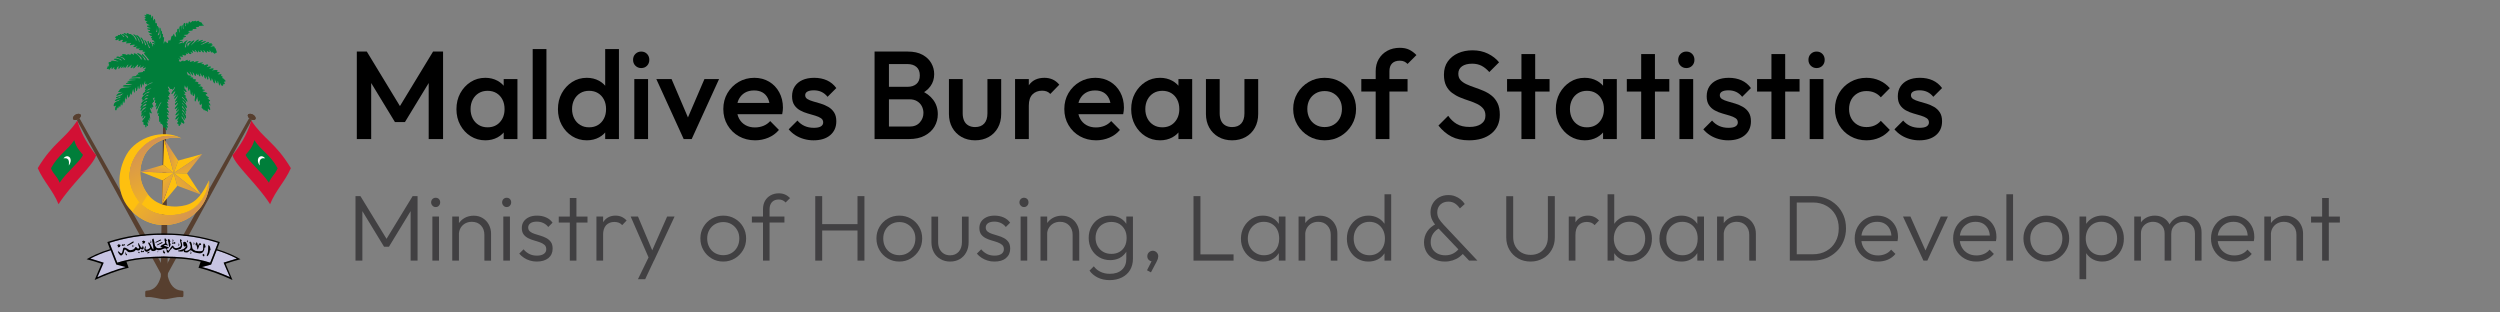 <?xml version="1.0" encoding="utf-8"?>
<!-- Generator: Adobe Illustrator 26.0.0, SVG Export Plug-In . SVG Version: 6.00 Build 0)  -->
<svg version="1.1" id="Layer_1" xmlns="http://www.w3.org/2000/svg" xmlns:xlink="http://www.w3.org/1999/xlink" x="0px" y="0px"
	 viewBox="0 0 400 50" style="enable-background:new 0 0 400 50;" xml:space="preserve">
<rect x="0" y="0" width="400" height="50" fill="#808080" stroke="none"/>
<style type="text/css">
	.st0{fill:#573F2F;}
	.st1{fill:#00A650;}
	.st2{fill:#496E6E;}
	.st3{fill:#FFFFFF;}
	.st4{fill:#007E3A;}
	.st5{fill:#D21034;}
	.st6{fill:#FEC00F;}
	.st7{fill:url(#path66_00000081613077489368763910000017052728059384941707_);}
	.st8{fill:url(#path78_00000013189938796534132930000008020234689212778142_);}
	.st9{fill:url(#path100_00000023972738186621853290000017646948499788312462_);}
	.st10{fill:url(#path112_00000100344553145185323990000017744321591639694990_);}
	.st11{fill:url(#path124_00000135688842776746448240000008832673750122545029_);}
	.st12{fill:url(#path136_00000168096195597612297240000011225796187705480382_);}
	.st13{fill:url(#path148_00000044176097909539729570000006857119158104650164_);}
	.st14{fill:#C7C4E2;}
	.st15{fill:#414042;}
</style>
<g id="g12" transform="matrix(1.25,0,0,-1.25,-99.133,774.001)">
	<g id="g2964" transform="matrix(0.978,0,0,0.978,1.749,3.074)">
		<path id="path14" class="st0" d="M89.19,614.98c-0.27-0.16-0.41-0.42-0.31-0.58c0.09-0.16,0.39-0.16,0.66,0
			c0.27,0.16,0.41,0.42,0.31,0.58C89.75,615.13,89.46,615.13,89.19,614.98L89.19,614.98L89.19,614.98z"/>
		<path id="path16" class="st0" d="M112.42,614.98c0.27-0.16,0.41-0.42,0.31-0.58c-0.09-0.16-0.39-0.16-0.66,0
			c-0.27,0.16-0.41,0.42-0.31,0.58C111.86,615.13,112.15,615.13,112.42,614.98L112.42,614.98L112.42,614.98z"/>
		<path id="path18" class="st1" d="M98.53,628.19c0,0-0.08-0.03-0.06-0.16c0.02-0.13-0.2-0.03-0.2,0.01c0,0.04-0.07-0.05-0.04-0.07
			s0.1-0.06,0.13-0.11c0.03-0.06-0.01-0.16-0.04-0.13c-0.03,0.03-0.14,0.04-0.12,0.01c0.02-0.03,0.1-0.04,0.16-0.15
			c0.07-0.11-0.01-0.12-0.01-0.12s-0.1,0.03-0.1-0.02c0-0.05,0.02-0.1,0.07-0.13c0.06-0.03,0.18-0.13,0.24-0.13
			c0.07,0,0.04-0.09,0.04-0.09s-0.12,0.06-0.15-0.02c-0.02-0.08,0.06-0.15,0.06-0.15s0.2-0.15,0.28-0.16
			c0.08-0.02,0.13-0.12,0.08-0.13c-0.05-0.01-0.2-0.02-0.24-0.01c-0.05,0.01-0.11-0.09-0.06-0.13s0.2-0.1,0.34-0.13
			s0.11-0.09,0.08-0.11s-0.24-0.04-0.29,0s-0.17-0.05-0.06-0.11c0.11-0.07,0.33-0.03,0.31-0.16c-0.02-0.13-0.12-0.08-0.17-0.09
			c-0.05-0.01-0.11-0.08-0.02-0.13c0.09-0.05,0.26-0.15,0.35-0.15s0.11-0.14,0.07-0.14c-0.05,0-0.24,0.02-0.24,0.03
			c-0.01,0.02-0.17,0-0.01-0.12c0.16-0.11,0.07-0.07,0.22-0.13s0-0.15-0.02-0.14s-0.14-0.08-0.03-0.11
			c0.11-0.03,0.19-0.08,0.15-0.11c-0.03-0.03-0.13-0.12-0.02-0.15c0.11-0.02,0.28-0.05,0.22-0.14c-0.07-0.09,0.02-0.04,0.14-0.08
			c0.11-0.04,0.01-0.13-0.03-0.12s-0.3,0.14-0.33,0.07c-0.02-0.07,0.02-0.1,0.02-0.1s0.19-0.03,0.27-0.1c0.08-0.06,0.1-0.12,0-0.12
			s-0.14,0.1-0.2,0.04s0.07-0.15,0.02-0.26c-0.04-0.11-0.11-0.04-0.11,0.11c0,0.15-0.13,0.28-0.13,0.28s-0.05-0.12-0.05,0.07
			c0,0.2-0.11,0.1-0.11,0.03c0-0.07,0.07-0.18,0.02-0.2c-0.06-0.02-0.21,0.23-0.21,0.32s-0.13,0.11-0.13,0s0.07-0.34,0.15-0.48
			c0.08-0.14,0.23-0.32,0.15-0.36c-0.07-0.04-0.14-0.05-0.14,0.02s-0.28,0.72-0.41,0.89c-0.14,0.16-0.15,0.15-0.15,0.05
			c0-0.11,0.25-0.4,0.2-0.57c-0.06-0.17-0.11,0-0.12,0s-0.13,0.49-0.37,0.81c-0.24,0.32-0.24,0.11-0.18,0.02
			c0.07-0.08,0.32-0.4,0.28-0.6c-0.03-0.2-0.1-0.11-0.11-0.02c-0.02,0.1-0.24,0.72-0.54,0.96c-0.29,0.24-0.24,0.01-0.18-0.03
			c0.07-0.04,0.37-0.36,0.38-0.64c0.01-0.28-0.09-0.1-0.11-0.04c-0.02,0.06-0.14,0.54-0.48,0.82c-0.34,0.28-0.16-0.07-0.16-0.02
			s0.36-0.33,0.36-0.58c0-0.24-0.11-0.15-0.11-0.11c-0.01,0.05-0.15,0.48-0.42,0.66s-0.25,0.23-0.35,0.2
			c-0.1-0.03-0.15-0.01-0.19,0.05c-0.03,0.06-0.31,0.15-0.2-0.05s-0.16,0.04-0.17,0.05c-0.01,0.01-0.34,0.16-0.23,0
			c0.11-0.16,0.54-0.24,0.54-0.45c0-0.2,0.07-0.23-0.07-0.13c-0.15,0.1-0.23,0.41-0.57,0.51c-0.34,0.11,0-0.19-0.01-0.15
			s0.28-0.17,0.13-0.21c-0.15-0.04-0.18,0.11-0.23,0.18s-0.24,0.24-0.29,0.17s0.06-0.11-0.02-0.11c-0.07,0-0.28,0.07-0.27-0.07
			s-0.07-0.06-0.11-0.06c-0.05,0-0.13-0.02-0.12-0.07c0.01-0.05-0.15,0-0.15-0.06s0.08-0.08,0.13-0.09c0.05-0.01,0.09-0.04,0-0.12
			s-0.06-0.23,0.05-0.19s0.2,0.11,0.29,0.11c0.1,0,0.12,0.02,0.07-0.05s-0.11-0.16,0-0.16s0.4,0.25,0.46,0.15
			c0.07-0.1,0.07-0.12-0.02-0.19c-0.08-0.06-0.01-0.14,0.12-0.12c0.13,0.02,0.33,0.15,0.45,0.08c0.11-0.07,0.03-0.08-0.02-0.11
			c-0.06-0.03-0.13-0.12-0.03-0.12s0.18,0.03,0.35,0.02s0.1,0.1,0.19,0.02c0.09-0.08,0.15-0.08,0.03-0.13
			c-0.11-0.05-0.15-0.17-0.02-0.16c0.14,0.01,0.28,0.11,0.46,0.09c0.18-0.02,0.19-0.04,0.11-0.11c-0.07-0.07-0.19-0.07-0.19-0.15
			s0.12-0.08,0.17-0.06c0.05,0.02,0.19,0.08,0.25,0.08c0.07,0,0.13-0.01,0.07-0.07c-0.06-0.07-0.1-0.03-0.14-0.1
			c-0.04-0.07-0.04-0.09,0.08-0.1c0.12-0.01,0.32,0.02,0.35,0s0.2-0.02,0.11-0.05c-0.08-0.03-0.27-0.13-0.16-0.15
			c0.11-0.02,0.22-0.05,0.35-0.03c0.13,0.02,0.25-0.07,0.18-0.09s-0.16-0.1,0.01-0.1c0.17,0,0.28,0,0.28-0.07s-0.11-0.02-0.15-0.13
			c-0.05-0.11,0.33-0.43,0.52-0.72c0.19-0.29,0.17-0.07,0.11-0.19c-0.07-0.11-0.2-0.07-0.24,0.02c-0.04,0.1-0.13,0.27-0.37,0.5
			c-0.24,0.24-0.23,0.26-0.26,0.26s-0.1-0.07,0.01-0.19s0.37-0.3,0.42-0.51c0.05-0.21-0.15-0.11-0.16-0.06s-0.14,0.37-0.45,0.64
			c-0.31,0.28-0.59,0.28-0.47,0.15c0.11-0.13,0.52-0.34,0.57-0.61c0.05-0.27-0.15-0.11-0.16-0.07c-0.01,0.05-0.18,0.38-0.47,0.59
			c-0.29,0.2-0.48,0.18-0.4,0.04s-0.05-0.09-0.07-0.07s-0.24,0.17-0.29,0.14c-0.06-0.03-0.1-0.04-0.05-0.13
			c0.05-0.09-0.08-0.03-0.2,0.01c-0.11,0.04-0.25,0.09-0.25-0.02c0-0.11-0.19,0.03-0.24,0.04c-0.05,0.01-0.42,0.1-0.42,0.02
			s0.15-0.17,0-0.18s-0.33-0.03-0.24-0.12c0.08-0.09,0.3,0.03,0.54-0.28c0.24-0.32-0.09-0.12-0.1-0.12s-0.12,0.17-0.28,0.24
			c-0.15,0.07-0.32,0.15-0.48,0.16c-0.16,0.02-0.3-0.07-0.15-0.14s0.46-0.08,0.62-0.28s-0.2-0.06-0.24,0.01
			c-0.03,0.07-0.44,0.14-0.44,0.14s-0.62,0.01-0.19-0.15c0.43-0.15,0.65-0.31,0.25-0.2s-1.03,0.1-0.74-0.02
			c0.28-0.12-0.11-0.05-0.18-0.06s-0.25-0.07-0.12-0.24s-0.18-0.03-0.02-0.1c0.16-0.07-0.21-0.14,0.06-0.15
			c0.27-0.02-0.4-0.15-0.24-0.17c0.16-0.02-0.28-0.3,0.05-0.23s0.03-0.02,0.15-0.09s0.13,0.16,0.18,0.17s0.19,0.26,0.19,0.07
			s-0.08-0.3,0.16-0.04c0.24,0.26,0.19,0.08,0.17-0.01c-0.02-0.09,0-0.19,0.09-0.13s0.04-0.2,0.14-0.07s0.08,0.3,0.2,0.37
			c0.11,0.07,0.23,0.15,0.15-0.03c-0.07-0.19-0.04-0.37,0.14-0.11s0.25,0.32,0.21,0.16c-0.04-0.15-0.02-0.29,0.11-0.11
			c0.13,0.19,0.24,0.24,0.17,0.07c-0.07-0.16,0.05-0.08,0.12-0.05s0.11,0.04,0.09-0.07c-0.02-0.11,0.2,0.26,0.27,0.33
			s0.28,0.28,0.1-0.1c-0.19-0.38,0.14-0.08,0.14-0.08s0.53,0.51,0.33,0.15s-0.1-0.39,0.06-0.28c0.15,0.11,0.35,0.49,0.24,0.19
			s-0.07-0.37,0.11-0.17c0.19,0.2,0.59,0.68,0.44,0.24c-0.15-0.43,0.16-0.09,0.21-0.03c0.05,0.06,0.3,0.19,0.11-0.07
			c-0.2-0.25,0.16-0.1,0.24-0.04c0.07,0.06,0.33,0.29,0.15-0.02c-0.19-0.31-0.07-0.2,0.14-0.1c0.2,0.11,0.23,0,0.13-0.13
			c-0.1-0.13-0.19,0.03-0.1-0.2c0.09-0.23-0.12-0.11-0.21-0.12c-0.09-0.02,0.08-0.11-0.12-0.15c-0.2-0.04-0.81-0.06-0.46-0.22
			c0.34-0.16-0.09-0.03-0.14-0.08s-0.28-0.08-0.15-0.14s-0.15-0.1-0.2-0.09c-0.06,0.01-0.69-0.11-0.35-0.15
			c0.34-0.04,1.03,0.14,1.08-0.04s-0.33-0.07-0.44-0.07s-1.52-0.09-0.92-0.15s0.67,0.01,0.73-0.05c0.07-0.06-0.31-0.08-0.42-0.08
			s-0.93-0.11-0.59-0.15c0.33-0.03,0.3-0.07,0.08-0.11c-0.22-0.05-0.59-0.18-0.17-0.2s0.96-0.03,0.45-0.12
			c-0.51-0.09-0.53,0.04-0.82-0.06s-0.45-0.16,0.44-0.17s0.12-0.06,0.15-0.1c0.02-0.03-0.66-0.01-0.99-0.14
			c-0.33-0.13-0.17-0.19-0.27-0.27s-0.33-0.27,0.19-0.19c0.51,0.08-0.2-0.18-0.26-0.18c-0.07,0-0.76-0.55,0.12-0.17
			c0.88,0.38,0.33,0.07,0.27-0.04c-0.06-0.11-0.76-0.3-0.76-0.3s-0.07-0.16,0.14-0.11c0.2,0.05,0.36,0.28,0.46,0.18
			c0.11-0.11-0.2-0.16-0.45-0.28c-0.24-0.11-0.6-0.46,0.11-0.16c0.71,0.29,0.11-0.07,0.06-0.11c-0.06-0.03-0.42-0.11-0.55-0.35
			c-0.13-0.24-0.07-0.42,0.1-0.31s0.19,0.09,0.11-0.06s-0.12-0.41-0.07-0.46c0.06-0.06,0.14-0.14,0.17,0.15
			c0.03,0.28,0.13,0.24,0.13,0.11s0.09-0.05,0.11,0.14c0.02,0.19,0.15,0.15,0.15,0.06c0-0.1,0.07-0.18,0.11,0.15
			c0.05,0.33,0.11,0.35,0.12,0.2c0.02-0.15,0.11-0.42,0.15,0.02c0.04,0.45,0.11,0.42,0.13,0.25s0.11-0.28,0.16,0.12
			c0.06,0.4,0.04,0.72,0.12,0.33c0.08-0.38,0.16,0.07,0.16,0.24c0,0.16,0.11,0.36,0.11,0.13s0.12-0.46,0.25-0.03
			c0.13,0.42,0.14,0.57,0.14,0.28s0.14-0.1,0.15,0.01c0.02,0.11,0.17,0.93,0.24,0.37s0.16-0.09,0.15,0.04s0.15,0.72,0.15,0.13
			c0.01-0.59,0.2,0.08,0.19,0.11c-0.01,0.03,0.07,0.65,0.15,0.15s0.16,0.03,0.15,0.09s0.2,0.72,0.15,0.15
			c-0.04-0.58,0.13-0.14,0.13-0.06s0.13,0.58,0.14,0.19s0.14,0.17,0.14,0.15c0-0.02,0.05,0.01,0.08,0.2
			c0.03,0.2,0.11,0.05,0.11-0.04s-0.13-0.33,0.08-0.22c0.21,0.11,0.08-0.02,0.09-0.11c0.01-0.09,0.38,0.23,0.59,0.28
			c0.2,0.05,0.33-0.04,0.05-0.11s-0.74-0.37-0.81-0.48s-0.11-0.28,0.02-0.23c0.13,0.06,0.08-0.05,0.02-0.09
			c-0.06-0.04-0.25-0.4,0.04-0.2s0.07,0.17,0.49,0.32s0.1-0.08-0.03-0.14s-0.61-0.25-0.81-0.49s0.02-0.21,0.04-0.2
			c0.02,0.02,0.23,0.27,0.51,0.38s0.29,0.12,0.25-0.01s-0.26-0.09-0.41-0.2s-0.4-0.26-0.52-0.49c-0.12-0.23-0.13-0.2,0.02-0.2
			c0.15-0.01,0.42,0.5,0.67,0.54c0.24,0.03,0.06-0.15,0.03-0.15s-0.15-0.01-0.31-0.13c-0.15-0.12-0.34-0.22-0.41-0.39
			c-0.07-0.17-0.08-0.05,0.13-0.05s0.14,0.28,0.4,0.32s0.17-0.15,0.1-0.17c-0.07-0.02-0.5-0.15-0.71-0.48
			c-0.2-0.33,0.13-0.15,0.13-0.15s0.15,0.24,0.42,0.36c0.28,0.11,0.09-0.09,0.11-0.1c0.02-0.01-0.48-0.15-0.73-0.53
			c-0.25-0.37,0.1-0.22,0.12-0.15c0.02,0.07,0.21,0.35,0.44,0.41s0.1-0.14,0.04-0.2s-0.46-0.12-0.64-0.49s0.13-0.11,0.13-0.11
			s0.11,0.32,0.41,0.36c0.29,0.04,0.2,0,0.02-0.15c-0.17-0.15-0.46-0.31-0.47-0.49s-0.04-0.29,0.12-0.13s0.37,0.34,0.37,0.34
			s0.23-0.02,0-0.11c-0.23-0.09-0.51-0.37-0.51-0.46s-0.11-0.34,0.15-0.07c0.25,0.27,0.11,0.05,0.06-0.07
			c-0.06-0.11-0.15-0.51,0.09-0.19c0.24,0.33,0.03,0.31,0.16,0.2c0.13-0.11,0.09-0.1,0.05-0.15c-0.04-0.06-0.05-0.02-0.19-0.24
			c-0.14-0.21-0.31-0.34-0.14-0.37c0.17-0.02,0.09-0.23,0.1-0.32s0.09-0.15,0.17-0.07c0.08,0.07,0.07-0.2,0.07-0.28
			s0.11-0.05,0.11-0.01s-0.02,0.33,0.07,0.21c0.09-0.11,0.17-0.08,0.15,0.02c-0.02,0.1-0.21,0.53-0.03,0.37
			c0.18-0.16,0.03,0.2,0.02,0.25c-0.02,0.05-0.02,0.31,0.1,0.03c0.11-0.28,0.11,0.17,0.09,0.23c-0.02,0.06,0.02,0.24,0.08,0.04
			c0.06-0.2,0.03,0.05-0.02,0.32c-0.05,0.27-0.13,0.55,0.02,0.42c0.15-0.13,0.29-0.17,0.19,0.04c-0.11,0.21-0.3,0.75-0.12,0.56
			s0.16-0.19,0.15-0.02c-0.02,0.17-0.02,0.24,0.1,0.12c0.12-0.12,0.14,0.15,0.07,0.22c-0.07,0.07-0.2,0.39-0.08,0.31
			c0.11-0.08,0.07,0.06,0.06,0.13c-0.02,0.07,0.08,0.06,0.13,0.01c0.05-0.05,0.01,0.24-0.04,0.27s-0.16,0.43-0.02,0.3
			c0.14-0.13,0.12-0.07,0.16,0.04s0.08,0.06,0.04-0.07c-0.04-0.14-0.14-0.36,0.02-0.3c0.15,0.06,0.02-0.09,0.01-0.17
			c-0.02-0.08-0.05-0.28,0.1-0.18c0.15,0.11,0.04-0.14,0.02-0.2c-0.02-0.06-0.14-0.54,0.1-0.18s0.17,0.3,0.09,0.09
			c-0.08-0.21-0.19-0.47-0.15-0.55c0.03-0.07,0.17,0.1,0.34,0.52c0.17,0.42,0.4,0.54,0.33,0.39c-0.07-0.15-0.28-0.5-0.37-0.75
			c-0.09-0.24-0.27-0.84-0.07-0.67c0.2,0.17,0.06-0.09,0.04-0.15c-0.02-0.07-0.08-0.33,0.01-0.2c0.09,0.12,0.09-0.1,0.08-0.24
			c-0.01-0.14,0.05-0.17,0.02-0.37c-0.03-0.2,0.11-0.18,0.14-0.11s0.02-0.14,0.04-0.2c0.02-0.06,0.03-0.18,0.12-0.11
			c0.09,0.06,0.09-0.09,0.09-0.16c0-0.07,0.11,0.26,0.09-0.02c-0.02-0.28,0.15-0.46,0.16-0.33s0.14,0.02,0.18-0.16
			c0.04-0.19,0.18-0.24,0.18-0.11s-0.14,0.5,0.01,0.33c0.15-0.16,0.11,0.03,0.09,0.1c-0.02,0.07-0.28,0.31-0.14,0.25
			c0.15-0.06,0.2,0.02,0.15,0.1s-0.27,0.28-0.12,0.28c0.15,0.01,0.16,0.1,0.05,0.24c-0.11,0.15,0.07,0.12,0.15,0.06
			c0.09-0.07,0.06,0.14-0.04,0.24c-0.1,0.11-0.23,0.37-0.06,0.31c0.17-0.07,0.12,0.06,0.1,0.11c-0.02,0.06-0.4,0.43-0.12,0.29
			s0.2-0.08,0.15,0.08c-0.06,0.16-0.39,0.52-0.17,0.47c0.22-0.05,0.17,0.1,0.1,0.19s-0.2,0.28-0.01,0.24
			c0.2-0.04-0.07,0.15-0.07,0.18c0.01,0.03-0.15,0.21,0.01,0.2s0.12,0.04,0.06,0.17c-0.07,0.13-0.12,0.24,0.07,0.13
			s0.1,0.13,0.07,0.21s-0.28,0.29-0.07,0.27c0.2-0.02,0.06,0.11,0.05,0.16c-0.01,0.05,0.24,0,0.15,0.15s-0.4,0.43-0.21,0.4
			c0.19-0.03,0.02,0.2-0.01,0.28c-0.02,0.08-0.13,0.28,0.01,0.22c0.14-0.06,0.2-0.31,0.3-0.33c0.11-0.02,0.24,0.03,0.19-0.04
			c-0.05-0.07,0.05-0.07,0.16,0.06c0.11,0.12,0.2,0.34,0.22,0.23c0.02-0.11-0.06-0.24-0.11-0.31s-0.33-0.38-0.33-0.51
			s-0.01-0.18,0.18,0.06s0.4,0.33,0.28,0.09s-0.34-0.75-0.07-0.42s0.35,0.25,0.12-0.07c-0.23-0.33-0.21-0.5-0.01-0.26
			s0.48,0.6,0.24,0.08c-0.24-0.52-0.46-0.68-0.2-0.53c0.27,0.15,0.25,0.17,0.18,0.02c-0.07-0.15-0.28-0.29-0.28-0.33
			c0-0.04-0.05-0.3,0.2-0.04c0.24,0.26,0.24,0.09,0.15-0.04c-0.08-0.13-0.7-0.85-0.16-0.5c0.54,0.36,0.1-0.02,0.1-0.06
			c0-0.05-0.33-0.59,0.04-0.22c0.37,0.37,0.13-0.09,0.07-0.11c-0.07-0.02-0.55-0.7-0.22-0.51s0.42,0.38,0.35,0.18
			s-0.28-0.33-0.33-0.39c-0.04-0.06-0.28-0.5-0.02-0.32s0.41,0.42,0.33,0.21c-0.08-0.21-0.33-0.46-0.14-0.43s0.02-0.11-0.02-0.2
			c-0.04-0.09-0.07-0.24,0.05-0.2c0.11,0.05,0.08-0.12,0.08-0.2s0.13-0.12,0.16,0.02c0.03,0.14-0.04,0.13,0.12,0.11
			s-0.02,0.11-0.01,0.22c0.02,0.11,0.16,0.04,0.22-0.01s0.16-0.16,0.23-0.06c0.07,0.11-0.15,0.47-0.27,0.61
			c-0.12,0.14-0.11,0.42-0.02,0.31c0.1-0.11,0.25-0.41,0.27-0.48s0.12,0,0.07,0.18s-0.12,0.37-0.23,0.47s-0.2,0.35-0.07,0.26
			c0.13-0.09,0.33-0.59,0.33-0.59s0.2-0.33,0.16,0.05c-0.04,0.38-0.39,0.68-0.43,0.73c-0.04,0.06-0.16,0.25-0.04,0.24
			s0.37-0.54,0.37-0.54s0.15-0.05,0.02,0.28c-0.12,0.33-0.37,0.43-0.41,0.49c-0.03,0.06-0.1,0.39,0.06,0.2
			c0.15-0.19,0.33-0.42,0.37-0.6c0.03-0.18,0.14,0.03,0.08,0.15c-0.06,0.11-0.18,0.48-0.41,0.68s-0.13,0.28-0.02,0.16
			c0.11-0.12,0.53-0.87,0.5-0.5c-0.02,0.37-0.42,0.68-0.49,0.76s-0.09,0.28,0.04,0.13s0.45-0.59,0.36-0.26s-0.49,0.56-0.49,0.56
			s-0.14,0.22,0.02,0.15c0.16-0.07,0.81-0.99,0.61-0.43s-0.25,0.28-0.28,0.41c-0.03,0.12,0.17,0.08,0.17,0.08s-0.11,0.16-0.25,0.25
			s-0.11,0.15-0.01,0.11c0.1-0.04,0.22-0.01,0.07,0.15c-0.15,0.16-0.28,0.46-0.07,0.24c0.21-0.22,0.38-0.22,0.25,0.01
			s-0.32,0.29-0.24,0.42c0.08,0.12-0.11,0.33,0.06,0.24s0.1-0.33,0.21-0.26s0.11,0.51,0.18,0.03s0.2-0.58,0.2-0.31
			s0.17-0.02,0.17-0.31s0.12-0.48,0.15-0.23s0.12,0.35,0.11,0s0.23-0.34,0.22-0.04c-0.01,0.3,0.18-0.05,0.11-0.4
			c-0.07-0.35-0.06-0.88,0.15-0.28c0.2,0.59,0.16,0.24,0.2,0.04c0.03-0.2,0.04-0.48,0.18-0.21c0.14,0.27,0.07-0.26,0.07-0.41
			c-0.01-0.15,0.17-0.19,0.17-0.01s0.18-0.07,0.12-0.31s0-0.28,0.11-0.29c0.11-0.02,0.19-0.41,0.2-0.23
			c0.01,0.18,0.07,0.07,0.16-0.03c0.09-0.11,0.19,0.05,0.2-0.12c0.01-0.17,0.12-0.01,0.1,0.28c-0.02,0.28,0.14-0.02,0.21-0.07
			s0.22-0.04-0.03,0.46s0.07,0.07,0.14,0.11s-0.09,0.24-0.15,0.33c-0.06,0.09-0.07,0.22,0.07,0.24s0.06,0.09-0.16,0.24
			c-0.22,0.15-0.13,0.13,0.02,0.14c0.15,0.01-0.04,0.13-0.18,0.23s-0.33,0.27-0.11,0.31c0.21,0.04,0.14,0.15-0.15,0.23
			c-0.29,0.08-0.52,0.14-0.26,0.21c0.26,0.07,0.31,0.07,0.15,0.11c-0.15,0.05-0.3-0.01-0.28,0.15c0.02,0.16,0.11,0.19-0.07,0.25
			c-0.18,0.07-0.1,0-0.34,0.03s0.15,0.06,0.2,0.19c0.05,0.13-0.11,0.08-0.19,0.09c-0.07,0.01-0.28,0.08-0.12,0.15
			c0.15,0.07-0.16,0.2-0.28,0.2c-0.11,0-0.27,0.07-0.07,0.17c0.2,0.11-0.11,0.15-0.22,0.15s-0.29,0.06-0.11,0.12
			c0.18,0.07-0.14,0.13-0.2,0.12c-0.07-0.01-0.38,0.02-0.11,0.11c0.28,0.08-0.13,0.15-0.24,0.14c-0.11-0.02-0.2,0.18-0.2,0.18
			s-0.14,0.45-0.01,0.31s0.57-0.57,0.44-0.31s-0.21,0.46-0.05,0.31c0.16-0.15,0.36-0.72,0.36-0.38c0,0.33-0.23,0.53,0.02,0.3
			c0.25-0.23,0.25-0.68,0.34-0.38s-0.02,0.39,0.15,0.15s0.11-0.07,0.13,0.05s0.07,0.03,0.11-0.12c0.03-0.15,0.24-0.39,0.2-0.01
			s0.09,0.14,0.15,0c0.06-0.14,0.15-0.41,0.2-0.12c0.06,0.28,0.2-0.07,0.22-0.2c0.02-0.14,0.2-0.31,0.16,0.01
			c-0.04,0.32,0.17-0.03,0.17-0.17c0-0.14,0.21-0.24,0.15,0.09s0.13,0.23,0.2-0.07s0.21-0.46,0.21-0.14c0,0.33,0.14,0.07,0.2-0.13
			c0.07-0.2,0.28-0.68,0.25-0.14c-0.02,0.54,0.02,0.28,0.11,0.07c0.1-0.21,0.23-0.5,0.23-0.15s0.15,0.06,0.17-0.12
			s0.11-0.54,0.15-0.18s0.11,0.07,0.15-0.06c0.05-0.12,0.28-0.15,0.28-0.04c0,0.11-0.03,0.16,0.11,0.13
			c0.15-0.03,0.07,0.25,0.02,0.21s-0.06,0.17,0.11,0.14c0.16-0.03-0.01,0.23-0.07,0.23c-0.07,0,0,0.1-0.18,0.15
			c-0.18,0.05-0.1,0.14-0.08,0.19s0.02,0.09-0.11,0.12c-0.14,0.03-0.05,0.11-0.03,0.17c0.02,0.06-0.02,0.11-0.18,0.06
			c-0.15-0.05-0.46,0.02-0.22,0.11c0.24,0.09,0.2,0.2,0.03,0.2c-0.17,0.01-0.28-0.01-0.16,0.11c0.11,0.11-0.11,0.18-0.29,0.15
			c-0.18-0.03-0.61-0.15-0.39-0.03s0.24,0.27,0.07,0.24c-0.17-0.02-0.68-0.12-0.47-0.03c0.2,0.09,0.31,0.31,0.11,0.28
			c-0.2-0.02-0.59-0.16-0.39-0.01c0.2,0.15,0.22,0.28,0.02,0.27c-0.2-0.01-0.48-0.19-0.41-0.1s-0.05,0.19-0.19,0.15
			c-0.14-0.03-0.29,0.07-0.01,0.14s-0.1,0.08-0.38,0.02s-0.57-0.07-0.25,0.07c0.32,0.15-0.05,0.17-0.23,0.1s-0.49-0.2-0.29-0.03
			s-0.18,0.07-0.28,0.02c-0.11-0.05-0.37-0.02-0.21,0.06c0.16,0.09-0.1,0.15-0.16,0.05c-0.07-0.1-0.24,0.05-0.11,0.11
			c0.13,0.07-0.14,0.01-0.28-0.08s-0.37-0.12-0.31-0.03c0.06,0.09-0.22-0.02-0.34-0.11c-0.12-0.1-0.34,0.17-0.22,0.2
			c0.12,0.03,0.05,0.14-0.08,0.19s0.03,0.13,0.21-0.05s0.08,0.17,0.04,0.2s-0.25,0.21,0.04,0.16c0.29-0.05,0.36-0.09,0.26,0.07
			c-0.1,0.15-0.12,0.2,0.11,0.11c0.24-0.09,0.43-0.02,0.32,0.1c-0.11,0.11-0.04,0.16,0.11,0.09c0.15-0.07,0.2-0.08,0.13,0.06
			s-0.02,0.2,0.15-0.01c0.18-0.21,0.42-0.1,0.26,0.05c-0.16,0.15-0.1,0.2,0.07,0.08c0.16-0.12,0.28-0.06,0.15,0.08
			s-0.07,0.27,0.15,0.08c0.21-0.19,0.32-0.08,0.17,0.04s0.02,0.21,0.19-0.06c0.17-0.27,0.27-0.13,0.21-0.01s-0.01,0.22,0.12-0.01
			c0.13-0.23,0.28-0.04,0.2,0.05c-0.07,0.09,0.07,0.2,0.2-0.04s0.3-0.16,0.2,0.01c-0.11,0.17,0.06,0.21,0.16,0
			c0.11-0.21,0.33-0.23,0.27-0.07c-0.06,0.15,0.11,0.1,0.15,0.03s0.3-0.12,0.19,0.05s0.11,0.1,0.18-0.06
			c0.07-0.15,0.24-0.19,0.2-0.06s0.12-0.04,0.19-0.14c0.07-0.1,0.23-0.08,0.2,0c-0.02,0.08,0.22-0.09,0.15,0.21
			c-0.07,0.3-0.12,0.23-0.08,0.3s-0.07,0.07-0.11,0.09s-0.14,0.09-0.06,0.13s-0.08,0.17-0.22,0.12s-0.54-0.04-0.2,0.1
			c0.34,0.14,0.08,0.17,0.02,0.17c-0.07,0,0.23,0.21-0.24,0.13c-0.46-0.08-0.28,0.01-0.14,0.07s0.06,0.23-0.48-0.06
			c-0.54-0.28-0.77-0.25-0.33-0.02c0.44,0.23,0.73,0.45,0.09,0.23c-0.64-0.22-0.28,0.02-0.19,0.07c0.1,0.05,0.41,0.34-0.22,0.05
			c-0.63-0.29-0.61-0.28-0.34-0.09c0.27,0.19,0.24,0.47-0.27-0.02c-0.51-0.49-0.68-0.62-0.56-0.43c0.11,0.19,0.76,0.81,0.2,0.51
			c-0.57-0.29-0.58-1.03-0.68-0.6c-0.1,0.42,0.24,0.34,0.39,0.49c0.15,0.15-0.09,0.18-0.26,0.01c-0.17-0.17-0.29-0.19-0.29-0.56
			s-0.22-0.13-0.17-0.06s0.02,0.5,0.29,0.73c0.28,0.24-0.31-0.07-0.33-0.11c-0.02-0.05-0.25-0.33-0.24-0.15
			c0.02,0.17-0.06,0.03-0.2-0.02c-0.13-0.06-0.43-0.09-0.34-0.02c0.09,0.07,0.25,0.23,0.43,0.21c0.18-0.02,0.11,0.14-0.07,0.11
			c-0.17-0.02-0.39,0.1-0.14,0.12s0.52,0.15,0.38,0.21s-0.1,0.09,0.08,0.12c0.18,0.03,0.43,0.18,0.2,0.2s-0.29,0.16-0.03,0.16
			s0.54,0.11,0.41,0.18s-0.05,0.08,0.09,0.07s0.11,0.11-0.05,0.15c-0.16,0.05,0.05,0.13,0.27,0.13c0.22,0,0.38,0.11,0.28,0.14
			c-0.11,0.03-0.07,0.12,0.11,0.08c0.17-0.04,0.52,0.06,0.37,0.09c-0.15,0.03-0.1,0.16,0.07,0.16s0.31,0.01,0.24,0.09
			s0.03,0.07,0.2,0.08c0.17,0.02,0.61,0.04,0.45,0.09c-0.16,0.05-0.34,0.17-0.22,0.2c0.12,0.02-0.11,0.14-0.22,0.17
			c-0.11,0.03-0.23,0.1-0.22,0.15c0.01,0.05-0.11,0.05-0.19-0.02s-0.22-0.06-0.21,0.02c0.01,0.07,0,0.06-0.11,0
			c-0.11-0.07-0.23-0.1-0.2-0.02c0.02,0.08-0.14,0-0.2-0.07c-0.07-0.07-0.18-0.22-0.18-0.12s-0.2,0.21-0.2,0.08
			c-0.01-0.13-0.15-0.45-0.15-0.34s-0.05,0.35-0.16,0.2c-0.11-0.15-0.02-0.46-0.13-0.42c-0.11,0.03-0.02,0.18-0.01,0.29
			c0.01,0.11-0.16,0.28-0.24-0.04c-0.07-0.33,0.12-0.71,0.01-0.62s-0.14,0.18-0.13,0.39s-0.14,0.11-0.15-0.06
			c-0.02-0.17,0.04-0.68-0.02-0.42c-0.07,0.26-0.07,0.76-0.2,0.43s0.1-0.96,0-0.81s-0.14,0.23-0.14,0.41s-0.14,0.15-0.18,0
			s0-0.9-0.03-0.76c-0.03,0.13,0,0.29-0.07,0.44s-0.13-0.26-0.13-0.19s0.13-0.49,0.06-0.42s-0.17-0.14-0.24,0.23
			s-0.09-0.02-0.16-0.09c-0.07-0.07-0.15,0.1-0.23-0.27c-0.07-0.37-0.14-0.49-0.22-0.37s-0.18-0.03-0.18-0.17
			c0-0.14-0.15-0.24-0.16-0.15c-0.02,0.1-0.19,0.05-0.2,0.17c-0.01,0.12-0.11,0.06-0.15-0.15s-0.16-0.11-0.09,0.23s0.1,0.59,0,0.49
			c-0.1-0.11-0.11,0.08-0.1,0.2s0.01,0.32-0.03,0.27s-0.13-0.11-0.09,0.15c0.04,0.27-0.05,0.36-0.12,0.07s0.01-0.72-0.09-0.81
			s-0.2-0.11-0.13,0.07s0.2,0.53,0.18,0.93c-0.02,0.4-0.13,0.51-0.15,0.25c-0.02-0.26,0.09-0.69-0.08-0.82s-0.2-0.07-0.15,0.07
			c0.04,0.15,0.19,0.33,0.13,0.7c-0.06,0.37-0.22,0.55-0.23,0.29s0.11-0.62-0.02-0.67s-0.13,0.03-0.07,0.18
			c0.06,0.15,0.1,0.59,0.07,0.81c-0.02,0.21-0.18,0.28-0.2,0.11c-0.02-0.17-0.03,0.19-0.02,0.33c0.02,0.14-0.13,0.44-0.15,0.21
			c-0.02-0.23-0.13-0.18-0.13,0.01s0.01,0.65-0.07,0.41c-0.07-0.24-0.15-0.28-0.17-0.16c-0.02,0.12-0.02,0.43-0.08,0.36
			c-0.07-0.07-0.17-0.06-0.2,0.04c-0.02,0.11-0.04,0.1-0.07-0.02C98.67,628.05,98.55,628.18,98.53,628.19L98.53,628.19L98.53,628.19
			z"/>
		<path id="path20" class="st2" d="M89.02,611.65c0.28-1.01,0.69-1.37,1.14-1.93c-0.23-0.73-2.17-2.28-3.05-3.65
			c-0.37,0.94-0.74,0.96-1.14,1.89C86.98,609.82,88.17,610.29,89.02,611.65L89.02,611.65z"/>
		<path id="path22" class="st2" d="M112.59,611.65c-0.28-1.01-0.69-1.37-1.14-1.93c0.23-0.73,2.17-2.28,3.05-3.65
			c0.37,0.94,0.74,0.96,1.14,1.89C114.63,609.82,113.44,610.29,112.59,611.65L112.59,611.65z"/>
		<path id="path24" class="st3" d="M87.6,609.27c0.21,0.23,0.55,0.43,0.86,0.08c0.21-0.38,0.04-0.76-0.15-1.03
			c0.02,0.2,0.06,0.55-0.07,0.77C88,609.34,87.92,609.27,87.6,609.27L87.6,609.27z"/>
		<path id="path26" class="st3" d="M114.01,609.27c-0.21,0.23-0.55,0.43-0.86,0.08c-0.21-0.38-0.04-0.76,0.15-1.03
			c-0.02,0.2-0.07,0.55,0.07,0.77C113.61,609.34,113.69,609.27,114.01,609.27L114.01,609.27z"/>
		<path id="path28" class="st0" d="M89.7,614.52l11.1-19.7v-1.46L89.35,614.3C89.48,614.36,89.6,614.43,89.7,614.52L89.7,614.52z"/>
		<path id="path30" class="st0" d="M111.91,614.52l-11.1-19.7v-1.46l11.45,20.94C112.13,614.36,112.01,614.43,111.91,614.52
			L111.91,614.52z"/>
		<path id="path32" class="st0" d="M89.19,614.98c-0.27-0.16-0.41-0.42-0.31-0.58c0.09-0.16,0.39-0.16,0.66,0
			c0.27,0.16,0.41,0.42,0.31,0.58C89.75,615.13,89.46,615.13,89.19,614.98L89.19,614.98L89.19,614.98z"/>
		<path id="path34" class="st0" d="M112.42,614.98c0.27-0.16,0.41-0.42,0.31-0.58c-0.09-0.16-0.39-0.16-0.66,0
			c-0.27,0.16-0.41,0.42-0.31,0.58C111.86,615.13,112.15,615.13,112.42,614.98L112.42,614.98L112.42,614.98z"/>
		<path id="path36" class="st0" d="M100.64,613.46c-0.05-6.82-0.24-12.85-0.29-19.67c-0.29-1.08-0.83-1.78-1.81-1.84
			c-0.16,0-0.24-0.07-0.23-0.22c0-0.13,0-0.26,0-0.39c-0.01-0.19,0.05-0.27,0.2-0.24c0.79,0.08,1.51-0.25,2.3-0.28
			c0.79,0.02,1.51,0.36,2.3,0.28c0.15-0.02,0.2,0.06,0.2,0.24c0,0.13,0,0.26,0,0.39c0.02,0.15-0.07,0.22-0.23,0.22
			c-0.98,0.06-1.52,0.76-1.81,1.84c-0.06,6.82-0.22,12.85-0.27,19.67H100.64L100.64,613.46z"/>
		<path id="path38" class="st4" d="M98.53,628.19c0,0-0.08-0.03-0.06-0.16c0.02-0.13-0.2-0.03-0.2,0.01c0,0.04-0.07-0.05-0.04-0.07
			s0.1-0.06,0.13-0.11c0.03-0.06-0.01-0.16-0.04-0.13c-0.03,0.03-0.14,0.04-0.12,0.01c0.02-0.03,0.1-0.04,0.16-0.15
			c0.07-0.11-0.01-0.12-0.01-0.12s-0.1,0.03-0.1-0.02c0-0.05,0.02-0.1,0.07-0.13c0.06-0.03,0.18-0.13,0.24-0.13
			c0.07,0,0.04-0.09,0.04-0.09s-0.12,0.06-0.15-0.02c-0.02-0.08,0.06-0.15,0.06-0.15s0.2-0.15,0.28-0.16
			c0.08-0.02,0.13-0.12,0.08-0.13c-0.05-0.01-0.2-0.02-0.24-0.01c-0.05,0.01-0.11-0.09-0.06-0.13s0.2-0.1,0.34-0.13
			s0.11-0.09,0.08-0.11s-0.24-0.04-0.29,0s-0.17-0.05-0.06-0.11c0.11-0.07,0.33-0.03,0.31-0.16c-0.02-0.13-0.12-0.08-0.17-0.09
			c-0.05-0.01-0.11-0.08-0.02-0.13c0.09-0.05,0.26-0.15,0.35-0.15s0.11-0.14,0.07-0.14c-0.05,0-0.24,0.02-0.24,0.03
			c-0.01,0.02-0.17,0-0.01-0.12c0.16-0.11,0.07-0.07,0.22-0.13s0-0.15-0.02-0.14s-0.14-0.08-0.03-0.11
			c0.11-0.03,0.19-0.08,0.15-0.11c-0.03-0.03-0.13-0.12-0.02-0.15c0.11-0.02,0.28-0.05,0.22-0.14c-0.07-0.09,0.02-0.04,0.14-0.08
			c0.11-0.04,0.01-0.13-0.03-0.12s-0.3,0.14-0.33,0.07c-0.02-0.07,0.02-0.1,0.02-0.1s0.19-0.03,0.27-0.1c0.08-0.06,0.1-0.12,0-0.12
			s-0.14,0.1-0.2,0.04s0.07-0.15,0.02-0.26c-0.04-0.11-0.11-0.04-0.11,0.11c0,0.15-0.13,0.28-0.13,0.28s-0.05-0.12-0.05,0.07
			c0,0.2-0.11,0.1-0.11,0.03c0-0.07,0.07-0.18,0.02-0.2c-0.06-0.02-0.21,0.23-0.21,0.32s-0.13,0.11-0.13,0s0.07-0.34,0.15-0.48
			c0.08-0.14,0.23-0.32,0.15-0.36c-0.07-0.04-0.14-0.05-0.14,0.02s-0.28,0.72-0.41,0.89c-0.14,0.16-0.15,0.15-0.15,0.05
			c0-0.11,0.25-0.4,0.2-0.57c-0.06-0.17-0.11,0-0.12,0s-0.13,0.49-0.37,0.81c-0.24,0.32-0.24,0.11-0.18,0.02
			c0.07-0.08,0.32-0.4,0.28-0.6c-0.03-0.2-0.1-0.11-0.11-0.02c-0.02,0.1-0.24,0.72-0.54,0.96c-0.29,0.24-0.24,0.01-0.18-0.03
			c0.07-0.04,0.37-0.36,0.38-0.64c0.01-0.28-0.09-0.1-0.11-0.04c-0.02,0.06-0.14,0.54-0.48,0.82c-0.34,0.28-0.16-0.07-0.16-0.02
			s0.36-0.33,0.36-0.58c0-0.24-0.11-0.15-0.11-0.11c-0.01,0.05-0.15,0.48-0.42,0.66s-0.25,0.23-0.35,0.2
			c-0.1-0.03-0.15-0.01-0.19,0.05c-0.03,0.06-0.31,0.15-0.2-0.05s-0.16,0.04-0.17,0.05c-0.01,0.01-0.34,0.16-0.23,0
			c0.11-0.16,0.54-0.24,0.54-0.45c0-0.2,0.07-0.23-0.07-0.13c-0.15,0.1-0.23,0.41-0.57,0.51c-0.34,0.11,0-0.19-0.01-0.15
			s0.28-0.17,0.13-0.21c-0.15-0.04-0.18,0.11-0.23,0.18s-0.24,0.24-0.29,0.17s0.06-0.11-0.02-0.11c-0.07,0-0.28,0.07-0.27-0.07
			s-0.07-0.06-0.11-0.06c-0.05,0-0.13-0.02-0.12-0.07c0.01-0.05-0.15,0-0.15-0.06s0.08-0.08,0.13-0.09c0.05-0.01,0.09-0.04,0-0.12
			s-0.06-0.23,0.05-0.19s0.2,0.11,0.29,0.11c0.1,0,0.12,0.02,0.07-0.05s-0.11-0.16,0-0.16s0.4,0.25,0.46,0.15
			c0.07-0.1,0.07-0.12-0.02-0.19c-0.08-0.06-0.01-0.14,0.12-0.12c0.13,0.02,0.33,0.15,0.45,0.08c0.11-0.07,0.03-0.08-0.02-0.11
			c-0.06-0.03-0.13-0.12-0.03-0.12s0.18,0.03,0.35,0.02s0.1,0.1,0.19,0.02c0.09-0.08,0.15-0.08,0.03-0.13
			c-0.11-0.05-0.15-0.17-0.02-0.16c0.14,0.01,0.28,0.11,0.46,0.09c0.18-0.02,0.19-0.04,0.11-0.11c-0.07-0.07-0.19-0.07-0.19-0.15
			s0.12-0.08,0.17-0.06c0.05,0.02,0.19,0.08,0.25,0.08c0.07,0,0.13-0.01,0.07-0.07c-0.06-0.07-0.1-0.03-0.14-0.1
			c-0.04-0.07-0.04-0.09,0.08-0.1c0.12-0.01,0.32,0.02,0.35,0s0.2-0.02,0.11-0.05c-0.08-0.03-0.27-0.13-0.16-0.15
			c0.11-0.02,0.22-0.05,0.35-0.03c0.13,0.02,0.25-0.07,0.18-0.09s-0.16-0.1,0.01-0.1c0.17,0,0.28,0,0.28-0.07s-0.11-0.02-0.15-0.13
			c-0.05-0.11,0.33-0.43,0.52-0.72c0.19-0.29,0.17-0.07,0.11-0.19c-0.07-0.11-0.2-0.07-0.24,0.02c-0.04,0.1-0.13,0.27-0.37,0.5
			c-0.24,0.24-0.23,0.26-0.26,0.26s-0.1-0.07,0.01-0.19s0.37-0.3,0.42-0.51c0.05-0.21-0.15-0.11-0.16-0.06s-0.14,0.37-0.45,0.64
			c-0.31,0.28-0.59,0.28-0.47,0.15c0.11-0.13,0.52-0.34,0.57-0.61c0.05-0.27-0.15-0.11-0.16-0.07c-0.01,0.05-0.18,0.38-0.47,0.59
			c-0.29,0.2-0.48,0.18-0.4,0.04s-0.05-0.09-0.07-0.07s-0.24,0.17-0.29,0.14c-0.06-0.03-0.1-0.04-0.05-0.13
			c0.05-0.09-0.08-0.03-0.2,0.01c-0.11,0.04-0.25,0.09-0.25-0.02c0-0.11-0.19,0.03-0.24,0.04c-0.05,0.01-0.42,0.1-0.42,0.02
			s0.15-0.17,0-0.18s-0.33-0.03-0.24-0.12c0.08-0.09,0.3,0.03,0.54-0.28c0.24-0.32-0.09-0.12-0.1-0.12s-0.12,0.17-0.28,0.24
			c-0.15,0.07-0.32,0.15-0.48,0.16c-0.16,0.02-0.3-0.07-0.15-0.14s0.46-0.08,0.62-0.28s-0.2-0.06-0.24,0.01
			c-0.03,0.07-0.44,0.14-0.44,0.14s-0.62,0.01-0.19-0.15c0.43-0.15,0.65-0.31,0.25-0.2s-1.03,0.1-0.74-0.02
			c0.28-0.12-0.11-0.05-0.18-0.06s-0.25-0.07-0.12-0.24s-0.18-0.03-0.02-0.1c0.16-0.07-0.21-0.14,0.06-0.15
			c0.27-0.02-0.4-0.15-0.24-0.17c0.16-0.02-0.28-0.3,0.05-0.23s0.03-0.02,0.15-0.09s0.13,0.16,0.18,0.17s0.19,0.26,0.19,0.07
			s-0.08-0.3,0.16-0.04c0.24,0.26,0.19,0.08,0.17-0.01c-0.02-0.09,0-0.19,0.09-0.13s0.04-0.2,0.14-0.07s0.08,0.3,0.2,0.37
			c0.11,0.07,0.23,0.15,0.15-0.03c-0.07-0.19-0.04-0.37,0.14-0.11s0.25,0.32,0.21,0.16c-0.04-0.15-0.02-0.29,0.11-0.11
			c0.13,0.19,0.24,0.24,0.17,0.07c-0.07-0.16,0.05-0.08,0.12-0.05s0.11,0.04,0.09-0.07c-0.02-0.11,0.2,0.26,0.27,0.33
			s0.28,0.28,0.1-0.1c-0.19-0.38,0.14-0.08,0.14-0.08s0.53,0.51,0.33,0.15s-0.1-0.39,0.06-0.28c0.15,0.11,0.35,0.49,0.24,0.19
			s-0.07-0.37,0.11-0.17c0.19,0.2,0.59,0.68,0.44,0.24c-0.15-0.43,0.16-0.09,0.21-0.03c0.05,0.06,0.3,0.19,0.11-0.07
			c-0.2-0.25,0.16-0.1,0.24-0.04c0.07,0.06,0.33,0.29,0.15-0.02c-0.19-0.31-0.07-0.2,0.14-0.1c0.2,0.11,0.23,0,0.13-0.13
			c-0.1-0.13-0.19,0.03-0.1-0.2c0.09-0.23-0.12-0.11-0.21-0.12c-0.09-0.02,0.08-0.11-0.12-0.15c-0.2-0.04-0.81-0.06-0.46-0.22
			c0.34-0.16-0.09-0.03-0.14-0.08s-0.28-0.08-0.15-0.14s-0.15-0.1-0.2-0.09c-0.06,0.01-0.69-0.11-0.35-0.15
			c0.34-0.04,1.03,0.14,1.08-0.04s-0.33-0.07-0.44-0.07s-1.52-0.09-0.92-0.15s0.67,0.01,0.73-0.05c0.07-0.06-0.31-0.08-0.42-0.08
			s-0.93-0.11-0.59-0.15c0.33-0.03,0.3-0.07,0.08-0.11c-0.22-0.05-0.59-0.18-0.17-0.2s0.96-0.03,0.45-0.12
			c-0.51-0.09-0.53,0.04-0.82-0.06s-0.45-0.16,0.44-0.17s0.12-0.06,0.15-0.1c0.02-0.03-0.66-0.01-0.99-0.14
			c-0.33-0.13-0.17-0.19-0.27-0.27s-0.33-0.27,0.19-0.19c0.51,0.08-0.2-0.18-0.26-0.18c-0.07,0-0.76-0.55,0.12-0.17
			c0.88,0.38,0.33,0.07,0.27-0.04c-0.06-0.11-0.76-0.3-0.76-0.3s-0.07-0.16,0.14-0.11c0.2,0.05,0.36,0.28,0.46,0.18
			c0.11-0.11-0.2-0.16-0.45-0.28c-0.24-0.11-0.6-0.46,0.11-0.16c0.71,0.29,0.11-0.07,0.06-0.11c-0.06-0.03-0.42-0.11-0.55-0.35
			c-0.13-0.24-0.07-0.42,0.1-0.31s0.19,0.09,0.11-0.06s-0.12-0.41-0.07-0.46c0.06-0.06,0.14-0.14,0.17,0.15
			c0.03,0.28,0.13,0.24,0.13,0.11s0.09-0.05,0.11,0.14c0.02,0.19,0.15,0.15,0.15,0.06c0-0.1,0.07-0.18,0.11,0.15
			c0.05,0.33,0.11,0.35,0.12,0.2c0.02-0.15,0.11-0.42,0.15,0.02c0.04,0.45,0.11,0.42,0.13,0.25s0.11-0.28,0.16,0.12
			c0.06,0.4,0.04,0.72,0.12,0.33c0.08-0.38,0.16,0.07,0.16,0.24c0,0.16,0.11,0.36,0.11,0.13s0.12-0.46,0.25-0.03
			c0.13,0.42,0.14,0.57,0.14,0.28s0.14-0.1,0.15,0.01c0.02,0.11,0.17,0.93,0.24,0.37s0.16-0.09,0.15,0.04s0.15,0.72,0.15,0.13
			c0.01-0.59,0.2,0.08,0.19,0.11c-0.01,0.03,0.07,0.65,0.15,0.15s0.16,0.03,0.15,0.09s0.2,0.72,0.15,0.15
			c-0.04-0.58,0.13-0.14,0.13-0.06s0.13,0.58,0.14,0.19s0.14,0.17,0.14,0.15c0-0.02,0.05,0.01,0.08,0.2
			c0.03,0.2,0.11,0.05,0.11-0.04s-0.13-0.33,0.08-0.22c0.21,0.11,0.08-0.02,0.09-0.11c0.01-0.09,0.38,0.23,0.59,0.28
			c0.2,0.05,0.33-0.04,0.05-0.11s-0.74-0.37-0.81-0.48s-0.11-0.28,0.02-0.23c0.13,0.06,0.08-0.05,0.02-0.09
			c-0.06-0.04-0.25-0.4,0.04-0.2s0.07,0.17,0.49,0.32s0.1-0.08-0.03-0.14s-0.61-0.25-0.81-0.49s0.02-0.21,0.04-0.2
			c0.02,0.02,0.23,0.27,0.51,0.38s0.29,0.12,0.25-0.01s-0.26-0.09-0.41-0.2s-0.4-0.26-0.52-0.49c-0.12-0.23-0.13-0.2,0.02-0.2
			c0.15-0.01,0.42,0.5,0.67,0.54c0.24,0.03,0.06-0.15,0.03-0.15s-0.15-0.01-0.31-0.13c-0.15-0.12-0.34-0.22-0.41-0.39
			c-0.07-0.17-0.08-0.05,0.13-0.05s0.14,0.28,0.4,0.32s0.17-0.15,0.1-0.17c-0.07-0.02-0.5-0.15-0.71-0.48
			c-0.2-0.33,0.13-0.15,0.13-0.15s0.15,0.24,0.42,0.36c0.28,0.11,0.09-0.09,0.11-0.1c0.02-0.01-0.48-0.15-0.73-0.53
			c-0.25-0.37,0.1-0.22,0.12-0.15c0.02,0.07,0.21,0.35,0.44,0.41s0.1-0.14,0.04-0.2s-0.46-0.12-0.64-0.49s0.13-0.11,0.13-0.11
			s0.11,0.32,0.41,0.36c0.29,0.04,0.2,0,0.02-0.15c-0.17-0.15-0.46-0.31-0.47-0.49s-0.04-0.29,0.12-0.13s0.37,0.34,0.37,0.34
			s0.23-0.02,0-0.11c-0.23-0.09-0.51-0.37-0.51-0.46s-0.11-0.34,0.15-0.07c0.25,0.27,0.11,0.05,0.06-0.07
			c-0.06-0.11-0.15-0.51,0.09-0.19c0.24,0.33,0.03,0.31,0.16,0.2c0.13-0.11,0.09-0.1,0.05-0.15c-0.04-0.06-0.05-0.02-0.19-0.24
			c-0.14-0.21-0.31-0.34-0.14-0.37c0.17-0.02,0.09-0.23,0.1-0.32s0.09-0.15,0.17-0.07c0.08,0.07,0.07-0.2,0.07-0.28
			s0.11-0.05,0.11-0.01s-0.02,0.33,0.07,0.21c0.09-0.11,0.17-0.08,0.15,0.02c-0.02,0.1-0.21,0.53-0.03,0.37
			c0.18-0.16,0.03,0.2,0.02,0.25c-0.02,0.05-0.02,0.31,0.1,0.03c0.11-0.28,0.11,0.17,0.09,0.23c-0.02,0.06,0.02,0.24,0.08,0.04
			c0.06-0.2,0.03,0.05-0.02,0.32c-0.05,0.27-0.13,0.55,0.02,0.42c0.15-0.13,0.29-0.17,0.19,0.04c-0.11,0.21-0.3,0.75-0.12,0.56
			s0.16-0.19,0.15-0.02c-0.02,0.17-0.02,0.24,0.1,0.12c0.12-0.12,0.14,0.15,0.07,0.22c-0.07,0.07-0.2,0.39-0.08,0.31
			c0.11-0.08,0.07,0.06,0.06,0.13c-0.02,0.07,0.08,0.06,0.13,0.01c0.05-0.05,0.01,0.24-0.04,0.27s-0.16,0.43-0.02,0.3
			c0.14-0.13,0.12-0.07,0.16,0.04s0.08,0.06,0.04-0.07c-0.04-0.14-0.14-0.36,0.02-0.3c0.15,0.06,0.02-0.09,0.01-0.17
			c-0.02-0.08-0.05-0.28,0.1-0.18c0.15,0.11,0.04-0.14,0.02-0.2c-0.02-0.06-0.14-0.54,0.1-0.18s0.17,0.3,0.09,0.09
			c-0.08-0.21-0.19-0.47-0.15-0.55c0.03-0.07,0.17,0.1,0.34,0.52c0.17,0.42,0.4,0.54,0.33,0.39c-0.07-0.15-0.28-0.5-0.37-0.75
			c-0.09-0.24-0.27-0.84-0.07-0.67c0.2,0.17,0.06-0.09,0.04-0.15c-0.02-0.07-0.08-0.33,0.01-0.2c0.09,0.12,0.09-0.1,0.08-0.24
			c-0.01-0.14,0.05-0.17,0.02-0.37c-0.03-0.2,0.11-0.18,0.14-0.11s0.02-0.14,0.04-0.2c0.02-0.06,0.03-0.18,0.12-0.11
			c0.09,0.06,0.09-0.09,0.09-0.16c0-0.07,0.11,0.26,0.09-0.02c-0.02-0.28,0.15-0.46,0.16-0.33s0.14,0.02,0.18-0.16
			c0.04-0.19,0.18-0.24,0.18-0.11s-0.14,0.5,0.01,0.33c0.15-0.16,0.11,0.03,0.09,0.1c-0.02,0.07-0.28,0.31-0.14,0.25
			c0.15-0.06,0.2,0.02,0.15,0.1s-0.27,0.28-0.12,0.28c0.15,0.01,0.16,0.1,0.05,0.24c-0.11,0.15,0.07,0.12,0.15,0.06
			c0.09-0.07,0.06,0.14-0.04,0.24c-0.1,0.11-0.23,0.37-0.06,0.31c0.17-0.07,0.12,0.06,0.1,0.11c-0.02,0.06-0.4,0.43-0.12,0.29
			s0.2-0.08,0.15,0.08c-0.06,0.16-0.39,0.52-0.17,0.47c0.22-0.05,0.17,0.1,0.1,0.19s-0.2,0.28-0.01,0.24
			c0.2-0.04-0.07,0.15-0.07,0.18c0.01,0.03-0.15,0.21,0.01,0.2s0.12,0.04,0.06,0.17c-0.07,0.13-0.12,0.24,0.07,0.13
			s0.1,0.13,0.07,0.21s-0.28,0.29-0.07,0.27c0.2-0.02,0.06,0.11,0.05,0.16c-0.01,0.05,0.24,0,0.15,0.15s-0.4,0.43-0.21,0.4
			c0.19-0.03,0.02,0.2-0.01,0.28c-0.02,0.08-0.13,0.28,0.01,0.22c0.14-0.06,0.2-0.31,0.3-0.33c0.11-0.02,0.24,0.03,0.19-0.04
			c-0.05-0.07,0.05-0.07,0.16,0.06c0.11,0.12,0.2,0.34,0.22,0.23c0.02-0.11-0.06-0.24-0.11-0.31s-0.33-0.38-0.33-0.51
			s-0.01-0.18,0.18,0.06s0.4,0.33,0.28,0.09s-0.34-0.75-0.07-0.42s0.35,0.25,0.12-0.07c-0.23-0.33-0.21-0.5-0.01-0.26
			s0.48,0.6,0.24,0.08c-0.24-0.52-0.46-0.68-0.2-0.53c0.27,0.15,0.25,0.17,0.18,0.02c-0.07-0.15-0.28-0.29-0.28-0.33
			c0-0.04-0.05-0.3,0.2-0.04c0.24,0.26,0.24,0.09,0.15-0.04c-0.08-0.13-0.7-0.85-0.16-0.5c0.54,0.36,0.1-0.02,0.1-0.06
			c0-0.05-0.33-0.59,0.04-0.22c0.37,0.37,0.13-0.09,0.07-0.11c-0.07-0.02-0.55-0.7-0.22-0.51s0.42,0.38,0.35,0.18
			s-0.28-0.33-0.33-0.39c-0.04-0.06-0.28-0.5-0.02-0.32s0.41,0.42,0.33,0.21c-0.08-0.21-0.33-0.46-0.14-0.43s0.02-0.11-0.02-0.2
			c-0.04-0.09-0.07-0.24,0.05-0.2c0.11,0.05,0.08-0.12,0.08-0.2s0.13-0.12,0.16,0.02c0.03,0.14-0.04,0.13,0.12,0.11
			s-0.02,0.11-0.01,0.22c0.02,0.11,0.16,0.04,0.22-0.01s0.16-0.16,0.23-0.06c0.07,0.11-0.15,0.47-0.27,0.61
			c-0.12,0.14-0.11,0.42-0.02,0.31c0.1-0.11,0.25-0.41,0.27-0.48s0.12,0,0.07,0.18s-0.12,0.37-0.23,0.47s-0.2,0.35-0.07,0.26
			c0.13-0.09,0.33-0.59,0.33-0.59s0.2-0.33,0.16,0.05c-0.04,0.38-0.39,0.68-0.43,0.73c-0.04,0.06-0.16,0.25-0.04,0.24
			s0.37-0.54,0.37-0.54s0.15-0.05,0.02,0.28c-0.12,0.33-0.37,0.43-0.41,0.49c-0.03,0.06-0.1,0.39,0.06,0.2
			c0.15-0.19,0.33-0.42,0.37-0.6c0.03-0.18,0.14,0.03,0.08,0.15c-0.06,0.11-0.18,0.48-0.41,0.68s-0.13,0.28-0.02,0.16
			c0.11-0.12,0.53-0.87,0.5-0.5c-0.02,0.37-0.42,0.68-0.49,0.76s-0.09,0.28,0.04,0.13s0.45-0.59,0.36-0.26s-0.49,0.56-0.49,0.56
			s-0.14,0.22,0.02,0.15c0.16-0.07,0.81-0.99,0.61-0.43s-0.25,0.28-0.28,0.41c-0.03,0.12,0.17,0.08,0.17,0.08s-0.11,0.16-0.25,0.25
			s-0.11,0.15-0.01,0.11c0.1-0.04,0.22-0.01,0.07,0.15c-0.15,0.16-0.28,0.46-0.07,0.24c0.21-0.22,0.38-0.22,0.25,0.01
			s-0.32,0.29-0.24,0.42c0.08,0.12-0.11,0.33,0.06,0.24s0.1-0.33,0.21-0.26s0.11,0.51,0.18,0.03s0.2-0.58,0.2-0.31
			s0.17-0.02,0.17-0.31s0.12-0.48,0.15-0.23s0.12,0.35,0.11,0s0.23-0.34,0.22-0.04c-0.01,0.3,0.18-0.05,0.11-0.4
			c-0.07-0.35-0.06-0.88,0.15-0.28c0.2,0.59,0.16,0.24,0.2,0.04c0.03-0.2,0.04-0.48,0.18-0.21c0.14,0.27,0.07-0.26,0.07-0.41
			c-0.01-0.15,0.17-0.19,0.17-0.01s0.18-0.07,0.12-0.31s0-0.28,0.11-0.29c0.11-0.02,0.19-0.41,0.2-0.23
			c0.01,0.18,0.07,0.07,0.16-0.03c0.09-0.11,0.19,0.05,0.2-0.12c0.01-0.17,0.12-0.01,0.1,0.28c-0.02,0.28,0.14-0.02,0.21-0.07
			s0.22-0.04-0.03,0.46s0.07,0.07,0.14,0.11s-0.09,0.24-0.15,0.33c-0.06,0.09-0.07,0.22,0.07,0.24s0.06,0.09-0.16,0.24
			c-0.22,0.15-0.13,0.13,0.02,0.14c0.15,0.01-0.04,0.13-0.18,0.23s-0.33,0.27-0.11,0.31c0.21,0.04,0.14,0.15-0.15,0.23
			c-0.29,0.08-0.52,0.14-0.26,0.21c0.26,0.07,0.31,0.07,0.15,0.11c-0.15,0.05-0.3-0.01-0.28,0.15c0.02,0.16,0.11,0.19-0.07,0.25
			c-0.18,0.07-0.1,0-0.34,0.03s0.15,0.06,0.2,0.19c0.05,0.13-0.11,0.08-0.19,0.09c-0.07,0.01-0.28,0.08-0.12,0.15
			c0.15,0.07-0.16,0.2-0.28,0.2c-0.11,0-0.27,0.07-0.07,0.17c0.2,0.11-0.11,0.15-0.22,0.15s-0.29,0.06-0.11,0.12
			c0.18,0.07-0.14,0.13-0.2,0.12c-0.07-0.01-0.38,0.02-0.11,0.11c0.28,0.08-0.13,0.15-0.24,0.14c-0.11-0.02-0.2,0.18-0.2,0.18
			s-0.14,0.45-0.01,0.31s0.57-0.57,0.44-0.31s-0.21,0.46-0.05,0.31c0.16-0.15,0.36-0.72,0.36-0.38c0,0.33-0.23,0.53,0.02,0.3
			c0.25-0.23,0.25-0.68,0.34-0.38s-0.02,0.39,0.15,0.15s0.11-0.07,0.13,0.05s0.07,0.03,0.11-0.12c0.03-0.15,0.24-0.39,0.2-0.01
			s0.09,0.14,0.15,0c0.06-0.14,0.15-0.41,0.2-0.12c0.06,0.28,0.2-0.07,0.22-0.2c0.02-0.14,0.2-0.31,0.16,0.01
			c-0.04,0.32,0.17-0.03,0.17-0.17c0-0.14,0.21-0.24,0.15,0.09s0.13,0.23,0.2-0.07s0.21-0.46,0.21-0.14c0,0.33,0.14,0.07,0.2-0.13
			c0.07-0.2,0.28-0.68,0.25-0.14c-0.02,0.54,0.02,0.28,0.11,0.07c0.1-0.21,0.23-0.5,0.23-0.15s0.15,0.06,0.17-0.12
			s0.11-0.54,0.15-0.18s0.11,0.07,0.15-0.06c0.05-0.12,0.28-0.15,0.28-0.04c0,0.11-0.03,0.16,0.11,0.13
			c0.15-0.03,0.07,0.25,0.02,0.21s-0.06,0.17,0.11,0.14c0.16-0.03-0.01,0.23-0.07,0.23c-0.07,0,0,0.1-0.18,0.15
			c-0.18,0.05-0.1,0.14-0.08,0.19s0.02,0.09-0.11,0.12c-0.14,0.03-0.05,0.11-0.03,0.17c0.02,0.06-0.02,0.11-0.18,0.06
			c-0.15-0.05-0.46,0.02-0.22,0.11c0.24,0.09,0.2,0.2,0.03,0.2c-0.17,0.01-0.28-0.01-0.16,0.11c0.11,0.11-0.11,0.18-0.29,0.15
			c-0.18-0.03-0.61-0.15-0.39-0.03s0.24,0.27,0.07,0.24c-0.17-0.02-0.68-0.12-0.47-0.03c0.2,0.09,0.31,0.31,0.11,0.28
			c-0.2-0.02-0.59-0.16-0.39-0.01c0.2,0.15,0.22,0.28,0.02,0.27c-0.2-0.01-0.48-0.19-0.41-0.1s-0.05,0.19-0.19,0.15
			c-0.14-0.03-0.29,0.07-0.01,0.14s-0.1,0.08-0.38,0.02s-0.57-0.07-0.25,0.07c0.32,0.15-0.05,0.17-0.23,0.1s-0.49-0.2-0.29-0.03
			s-0.18,0.07-0.28,0.02c-0.11-0.05-0.37-0.02-0.21,0.06c0.16,0.09-0.1,0.15-0.16,0.05c-0.07-0.1-0.24,0.05-0.11,0.11
			c0.13,0.07-0.14,0.01-0.28-0.08s-0.37-0.12-0.31-0.03c0.06,0.09-0.22-0.02-0.34-0.11c-0.12-0.1-0.34,0.17-0.22,0.2
			c0.12,0.03,0.05,0.14-0.08,0.19s0.03,0.13,0.21-0.05s0.08,0.17,0.04,0.2s-0.25,0.21,0.04,0.16c0.29-0.05,0.36-0.09,0.26,0.07
			c-0.1,0.15-0.12,0.2,0.11,0.11c0.24-0.09,0.43-0.02,0.32,0.1c-0.11,0.11-0.04,0.16,0.11,0.09c0.15-0.07,0.2-0.08,0.13,0.06
			s-0.02,0.2,0.15-0.01c0.18-0.21,0.42-0.1,0.26,0.05c-0.16,0.15-0.1,0.2,0.07,0.08c0.16-0.12,0.28-0.06,0.15,0.08
			s-0.07,0.27,0.15,0.08c0.21-0.19,0.32-0.08,0.17,0.04s0.02,0.21,0.19-0.06c0.17-0.27,0.27-0.13,0.21-0.01s-0.01,0.22,0.12-0.01
			c0.13-0.23,0.28-0.04,0.2,0.05c-0.07,0.09,0.07,0.2,0.2-0.04s0.3-0.16,0.2,0.01c-0.11,0.17,0.06,0.21,0.16,0
			c0.11-0.21,0.33-0.23,0.27-0.07c-0.06,0.15,0.11,0.1,0.15,0.03s0.3-0.12,0.19,0.05s0.11,0.1,0.18-0.06
			c0.07-0.15,0.24-0.19,0.2-0.06s0.12-0.04,0.19-0.14c0.07-0.1,0.23-0.08,0.2,0c-0.02,0.08,0.22-0.09,0.15,0.21
			c-0.07,0.3-0.12,0.23-0.08,0.3s-0.07,0.07-0.11,0.09s-0.14,0.09-0.06,0.13s-0.08,0.17-0.22,0.12s-0.54-0.04-0.2,0.1
			c0.34,0.14,0.08,0.17,0.02,0.17c-0.07,0,0.23,0.21-0.24,0.13c-0.46-0.08-0.28,0.01-0.14,0.07s0.06,0.23-0.48-0.06
			c-0.54-0.28-0.77-0.25-0.33-0.02c0.44,0.23,0.73,0.45,0.09,0.23c-0.64-0.22-0.28,0.02-0.19,0.07c0.1,0.05,0.41,0.34-0.22,0.05
			c-0.63-0.29-0.61-0.28-0.34-0.09c0.27,0.19,0.24,0.47-0.27-0.02c-0.51-0.49-0.68-0.62-0.56-0.43c0.11,0.19,0.76,0.81,0.2,0.51
			c-0.57-0.29-0.58-1.03-0.68-0.6c-0.1,0.42,0.24,0.34,0.39,0.49c0.15,0.15-0.09,0.18-0.26,0.01c-0.17-0.17-0.29-0.19-0.29-0.56
			s-0.22-0.13-0.17-0.06s0.02,0.5,0.29,0.73c0.28,0.24-0.31-0.07-0.33-0.11c-0.02-0.05-0.25-0.33-0.24-0.15
			c0.02,0.17-0.06,0.03-0.2-0.02c-0.13-0.06-0.43-0.09-0.34-0.02c0.09,0.07,0.25,0.23,0.43,0.21c0.18-0.02,0.11,0.14-0.07,0.11
			c-0.17-0.02-0.39,0.1-0.14,0.12s0.52,0.15,0.38,0.21s-0.1,0.09,0.08,0.12c0.18,0.03,0.43,0.18,0.2,0.2s-0.29,0.16-0.03,0.16
			s0.54,0.11,0.41,0.18s-0.05,0.08,0.09,0.07s0.11,0.11-0.05,0.15c-0.16,0.05,0.05,0.13,0.27,0.13c0.22,0,0.38,0.11,0.28,0.14
			c-0.11,0.03-0.07,0.12,0.11,0.08c0.17-0.04,0.52,0.06,0.37,0.09c-0.15,0.03-0.1,0.16,0.07,0.16s0.31,0.01,0.24,0.09
			s0.03,0.07,0.2,0.08c0.17,0.02,0.61,0.04,0.45,0.09c-0.16,0.05-0.34,0.17-0.22,0.2c0.12,0.02-0.11,0.14-0.22,0.17
			c-0.11,0.03-0.23,0.1-0.22,0.15c0.01,0.05-0.11,0.05-0.19-0.02s-0.22-0.06-0.21,0.02c0.01,0.07,0,0.06-0.11,0
			c-0.11-0.07-0.23-0.1-0.2-0.02c0.02,0.08-0.14,0-0.2-0.07c-0.07-0.07-0.18-0.22-0.18-0.12s-0.2,0.21-0.2,0.08
			c-0.01-0.13-0.15-0.45-0.15-0.34s-0.05,0.35-0.16,0.2c-0.11-0.15-0.02-0.46-0.13-0.42c-0.11,0.03-0.02,0.18-0.01,0.29
			c0.01,0.11-0.16,0.28-0.24-0.04c-0.07-0.33,0.12-0.71,0.01-0.62s-0.14,0.18-0.13,0.39s-0.14,0.11-0.15-0.06
			c-0.02-0.17,0.04-0.68-0.02-0.42c-0.07,0.26-0.07,0.76-0.2,0.43s0.1-0.96,0-0.81s-0.14,0.23-0.14,0.41s-0.14,0.15-0.18,0
			s0-0.9-0.03-0.76c-0.03,0.13,0,0.29-0.07,0.44s-0.13-0.26-0.13-0.19s0.13-0.49,0.06-0.42s-0.17-0.14-0.24,0.23
			s-0.09-0.02-0.16-0.09c-0.07-0.07-0.15,0.1-0.23-0.27c-0.07-0.37-0.14-0.49-0.22-0.37s-0.18-0.03-0.18-0.17
			c0-0.14-0.15-0.24-0.16-0.15c-0.02,0.1-0.19,0.05-0.2,0.17c-0.01,0.12-0.11,0.06-0.15-0.15s-0.16-0.11-0.09,0.23s0.1,0.59,0,0.49
			c-0.1-0.11-0.11,0.08-0.1,0.2s0.01,0.32-0.03,0.27s-0.13-0.11-0.09,0.15c0.04,0.27-0.05,0.36-0.12,0.07s0.01-0.72-0.09-0.81
			s-0.2-0.11-0.13,0.07s0.2,0.53,0.18,0.93c-0.02,0.4-0.13,0.51-0.15,0.25c-0.02-0.26,0.09-0.69-0.08-0.82s-0.2-0.07-0.15,0.07
			c0.04,0.15,0.19,0.33,0.13,0.7c-0.06,0.37-0.22,0.55-0.23,0.29s0.11-0.62-0.02-0.67s-0.13,0.03-0.07,0.18
			c0.06,0.15,0.1,0.59,0.07,0.81c-0.02,0.21-0.18,0.28-0.2,0.11c-0.02-0.17-0.03,0.19-0.02,0.33c0.02,0.14-0.13,0.44-0.15,0.21
			c-0.02-0.23-0.13-0.18-0.13,0.01s0.01,0.65-0.07,0.41c-0.07-0.24-0.15-0.28-0.17-0.16c-0.02,0.12-0.02,0.43-0.08,0.36
			c-0.07-0.07-0.17-0.06-0.2,0.04c-0.02,0.11-0.04,0.1-0.07-0.02C98.67,628.05,98.55,628.18,98.53,628.19L98.53,628.19L98.53,628.19
			z"/>
		<path id="path40" class="st5" d="M89.42,614.21c0.55-1.94,1.6-3.47,2.47-4.55c-0.45-1.4-3.24-3.75-4.93-6.4
			c-0.72,1.81-1.94,2.94-2.72,4.72C86.27,611.36,87.78,611.73,89.42,614.21L89.42,614.21z"/>
		<path id="path42" class="st5" d="M112.19,614.21c-0.55-1.94-1.6-3.47-2.47-4.55c0.45-1.4,3.24-3.75,4.93-6.4
			c0.72,1.81,1.94,2.94,2.72,4.72C115.34,611.36,113.83,611.73,112.19,614.21L112.19,614.21z"/>
		<path id="path44" class="st4" d="M89.02,611.65c0.28-1.01,0.69-1.37,1.14-1.93c-0.23-0.73-2.17-2.28-3.05-3.65
			c-0.37,0.94-0.74,0.96-1.14,1.89C86.98,609.82,88.17,610.29,89.02,611.65L89.02,611.65z"/>
		<path id="path46" class="st4" d="M112.59,611.65c-0.28-1.01-0.69-1.37-1.14-1.93c0.23-0.73,2.17-2.28,3.05-3.65
			c0.37,0.94,0.74,0.96,1.14,1.89C114.63,609.82,113.44,610.29,112.59,611.65L112.59,611.65z"/>
		<path id="path48" class="st3" d="M87.6,609.27c0.21,0.23,0.55,0.43,0.86,0.08c0.21-0.38,0.04-0.76-0.15-1.03
			c0.02,0.2,0.06,0.55-0.07,0.77C88,609.34,87.92,609.27,87.6,609.27L87.6,609.27z"/>
		<path id="path50" class="st3" d="M114.01,609.27c-0.21,0.23-0.55,0.43-0.86,0.08c-0.21-0.38-0.04-0.76,0.15-1.03
			c-0.02,0.2-0.07,0.55,0.07,0.77C113.61,609.34,113.69,609.27,114.01,609.27L114.01,609.27z"/>
		<path id="path52" class="st6" d="M103.03,611.89c-2.38,1.3-5.88,0.11-7.14-2.09s-1.51-5.35,0.71-7.5s5-2.16,7.18-0.97
			c2.17,1.2,3.04,3.39,2.88,5.04c-0.22-1.82-1.15-3.39-2.95-4.14c-1.8-0.76-4.59-0.65-6.12,1.31s-1.79,4.11-0.48,6.14
			C98.42,611.7,100.67,612.75,103.03,611.89L103.03,611.89z"/>
		<path id="path54" class="st6" d="M103.03,611.89c-2.62,0.91-4.88-0.48-5.99-2.33c-1.11-1.85-0.97-4.54,0.75-6.29
			s4.39-1.67,5.98-1.04c1.59,0.63,2.71,2.3,2.88,4.14c-0.76-1.5-1.46-2.79-2.97-3.22s-3.75-0.22-4.97,1.33s-1.34,3.23-0.61,4.96
			C98.85,611.16,101.06,612.3,103.03,611.89L103.03,611.89z"/>
		
			<linearGradient id="path66_00000116939660250965098610000005789612453884136577_" gradientUnits="userSpaceOnUse" x1="168.024" y1="1506.65" x2="170.031" y2="1510.589" gradientTransform="matrix(3.395 0 0 -3.395 -472.664 5727.469)">
			<stop  offset="0" style="stop-color:#CD8C5D"/>
			<stop  offset="0.76" style="stop-color:#FEC00F"/>
			<stop  offset="0.76" style="stop-color:#FEC00F"/>
			<stop  offset="1" style="stop-color:#FEC00F"/>
		</linearGradient>
		<path id="path66" style="fill:url(#path66_00000116939660250965098610000005789612453884136577_);" d="M98.71,604.44
			c-1.2,1.61-1.33,3.27-0.6,5c0.74,1.73,2.94,2.86,4.91,2.45c-2.41,0.98-4.85-0.42-5.96-2.22c-1.05-1.72-1.32-4.07,0.7-6.42
			C97.91,603.08,98.53,604.58,98.71,604.44L98.71,604.44z"/>
		
			<linearGradient id="path78_00000018931477966201412500000017730504010142598579_" gradientUnits="userSpaceOnUse" x1="170.241" y1="1510.253" x2="167.374" y2="1507.069" gradientTransform="matrix(3.395 0 0 -3.395 -472.664 5727.469)">
			<stop  offset="0" style="stop-color:#CD8C5D"/>
			<stop  offset="0.75" style="stop-color:#FEC00F"/>
			<stop  offset="0.75" style="stop-color:#FEC00F"/>
			<stop  offset="1" style="stop-color:#FEC00F"/>
		</linearGradient>
		<path id="path78" style="fill:url(#path78_00000018931477966201412500000017730504010142598579_);" d="M96.59,602.3
			c2.22-2.12,5.02-2.16,7.19-0.98c2.16,1.19,3.04,3.39,2.88,5.04c-0.22-1.82-1.17-3.42-2.92-4.12c-1.76-0.7-4.62-0.61-6.14,1.29
			C97.5,603.65,96.72,602.38,96.59,602.3L96.59,602.3z"/>
		<path id="path80" class="st6" d="M100.5,603.23l1.54,4.09l0.47-1.66L100.5,603.23z"/>
		<path id="path82" class="st6" d="M105.58,604.53l-3.54,2.8l1.73-0.04L105.58,604.53z"/>
		<path id="path84" class="st6" d="M105.77,609.83l-3.73-2.5l0.59,1.64L105.77,609.83z"/>
		<path id="path86" class="st6" d="M100.8,611.77l1.24-4.44l-1.38,1.08L100.8,611.77z"/>
		<path id="path88" class="st6" d="M97.66,607.53l4.39-0.2l-1.45-0.96L97.66,607.53z"/>
		
			<linearGradient id="path100_00000065049425467895656350000016120029386218611621_" gradientUnits="userSpaceOnUse" x1="169.473" y1="1509.137" x2="168.195" y2="1508.026" gradientTransform="matrix(3.395 0 0 -3.395 -472.664 5727.469)">
			<stop  offset="0" style="stop-color:#CD8C5D"/>
			<stop  offset="0.86" style="stop-color:#FEC00F"/>
			<stop  offset="0.86" style="stop-color:#FEC00F"/>
			<stop  offset="1" style="stop-color:#FEC00F"/>
		</linearGradient>
		<path id="path100" style="fill:url(#path100_00000065049425467895656350000016120029386218611621_);" d="M100.5,603.23l1.54,4.09
			l-1.45-0.96L100.5,603.23z"/>
		
			<linearGradient id="path112_00000156570454203429934760000004709047149789972644_" gradientUnits="userSpaceOnUse" x1="170.369" y1="1508.226" x2="168.694" y2="1509.273" gradientTransform="matrix(3.395 0 0 -3.395 -472.664 5727.469)">
			<stop  offset="0" style="stop-color:#CD8C5D"/>
			<stop  offset="0.83" style="stop-color:#FEC00F"/>
			<stop  offset="0.83" style="stop-color:#FEC00F"/>
			<stop  offset="1" style="stop-color:#FEC00F"/>
		</linearGradient>
		<path id="path112" style="fill:url(#path112_00000156570454203429934760000004709047149789972644_);" d="M105.58,604.53l-3.54,2.8
			l0.47-1.66L105.58,604.53z"/>
		
			<linearGradient id="path124_00000093158870210832019340000012971407480414067331_" gradientUnits="userSpaceOnUse" x1="169.71" y1="1507.315" x2="170.064" y2="1508.736" gradientTransform="matrix(3.395 0 0 -3.395 -472.664 5727.469)">
			<stop  offset="0" style="stop-color:#CD8C5D"/>
			<stop  offset="0.9" style="stop-color:#FEC00F"/>
			<stop  offset="0.9" style="stop-color:#FEC00F"/>
			<stop  offset="1" style="stop-color:#FEC00F"/>
		</linearGradient>
		<path id="path124" style="fill:url(#path124_00000093158870210832019340000012971407480414067331_);" d="M105.77,609.83l-3.73-2.5
			l1.73-0.04L105.77,609.83z"/>
		
			<linearGradient id="path136_00000173137419425095572640000004451604127651016101_" gradientUnits="userSpaceOnUse" x1="168.942" y1="1507.503" x2="169.658" y2="1507.553" gradientTransform="matrix(3.395 0 0 -3.395 -472.664 5727.469)">
			<stop  offset="0" style="stop-color:#CD8C5D"/>
			<stop  offset="0.94" style="stop-color:#FEC00F"/>
			<stop  offset="0.94" style="stop-color:#FEC00F"/>
			<stop  offset="1" style="stop-color:#FEC00F"/>
		</linearGradient>
		<path id="path136" style="fill:url(#path136_00000173137419425095572640000004451604127651016101_);" d="M100.8,611.77l1.24-4.44
			l0.59,1.64L100.8,611.77z"/>
		
			<linearGradient id="path148_00000131344019797376238500000002590884920234601918_" gradientUnits="userSpaceOnUse" x1="168.58" y1="1508.274" x2="168.907" y2="1507.504" gradientTransform="matrix(3.395 0 0 -3.395 -472.664 5727.469)">
			<stop  offset="0" style="stop-color:#CD8C5D"/>
			<stop  offset="0.86" style="stop-color:#FEC00F"/>
			<stop  offset="0.86" style="stop-color:#FEC00F"/>
			<stop  offset="1" style="stop-color:#FEC00F"/>
		</linearGradient>
		<path id="path148" style="fill:url(#path148_00000131344019797376238500000002590884920234601918_);" d="M97.66,607.53l4.39-0.2
			l-1.38,1.08L97.66,607.53z"/>
		<path id="path150" class="st14" d="M107.66,597.22l-0.73-1.86l-1.2-0.32c1.24-0.32,2.52-0.81,3.66-1.32
			c-0.28,0.61-0.55,1.28-0.82,1.89c0.58,0.18,1.16,0.36,1.74,0.54C109.54,596.54,108.61,596.94,107.66,597.22L107.66,597.22z"/>
		<path id="path154" class="st14" d="M100.72,596.41c2.08-0.03,4.15-0.17,6.09-0.8l1.02,2.6c-1.86,0.57-3.99,1.07-7.1,1.05
			c-3.12,0.01-5.25-0.49-7.1-1.05l1.02-2.6C96.58,596.23,98.65,596.38,100.72,596.41L100.72,596.41z"/>
		<path id="path158" d="M106.79,597.68c0,0-0.24,0.49-0.24,0.02c0-0.46-0.01-0.72-0.12-0.94c-0.11-0.23-0.09-0.44,0.11-0.21
			s0.22,0.6,0.22,0.6s-0.03,0.13,0.07,0.08C106.92,597.18,106.79,597.61,106.79,597.68L106.79,597.68 M105.92,596.79
			c0,0-0.18-0.12-0.06-0.28c0.12-0.15,0.18-0.07,0.19,0.03s0,0.14-0.06,0.16C105.94,596.73,105.9,596.75,105.92,596.79
			L105.92,596.79 M106.1,598.03c0,0-0.17,0.25-0.2-0.11c-0.03-0.37,0.04-0.63-0.11-0.75s-0.98-0.05-1.02,0.05
			c-0.03,0.1-0.29-0.01-0.33,0.52c-0.03,0.53-0.16,0.54-0.18,0.59c-0.02,0.05-0.24,0.05-0.15-0.15s0.19-0.42,0.12-0.68
			c-0.07-0.27-0.72-0.46-0.71-0.27c0.02,0.2,0.33,0.2,0.31,0.52c-0.02,0.33-0.19,0.52-0.24,0.55c-0.05,0.03-0.31,0.11-0.31-0.11
			c0-0.21,0.04-0.49,0.2-0.47c0.15,0.02,0.27,0.04,0.16-0.03c-0.11-0.07-0.2-0.25-0.37-0.31c-0.18-0.06-0.44-0.17-0.61-0.18
			s0.02-0.12,0.02-0.12c0.01,0,0.47-0.04,0.55,0.02c0.07,0.06,0.11,0.16,0.14,0.07c0.02-0.09-0.06-0.15,0.01-0.17
			c0.07-0.02,0.34-0.09,0.47-0.04c0.13,0.05,0.28,0.27,0.4,0.27s0.32-0.23,0.42-0.25c0.11-0.02,0.65-0.21,0.95-0.13
			c0.3,0.08,0.41,0.42,0.42,0.5c0.02,0.08-0.02,0.24,0.05,0.23c0.07-0.02,0.14,0.05,0.11,0.15
			C106.19,597.82,106.1,598.03,106.1,598.03L106.1,598.03 M104.97,598.24c0,0-0.18-0.38,0-0.37s0.03,0.02,0.09-0.15
			c0.06-0.16,0.07-0.23,0.06-0.31c-0.02-0.08,0.08-0.09,0.11,0.01c0.03,0.1,0.14,0.34,0.15,0.41c0.01,0.07,0.11,0.16,0.11,0.11
			c0.01-0.06,0.18-0.02,0.13,0.11s-0.19,0.16-0.28,0.02c-0.1-0.14-0.11-0.33-0.13-0.2C105.18,598,105.13,598.37,104.97,598.24
			L104.97,598.24 M96.61,597.87c0,0-0.07-0.1,0-0.1s0.02,0.01,0.04-0.03c0.02-0.05,0.02-0.07,0.02-0.09c-0.01-0.02,0.03-0.02,0.04,0
			c0.02,0.02,0.06,0.1,0.06,0.11c0,0.02,0.04,0.05,0.05,0.03c0-0.02,0.07-0.01,0.05,0.02c-0.02,0.04-0.07,0.05-0.11,0.01
			s-0.05-0.09-0.06-0.06C96.7,597.82,96.68,597.91,96.61,597.87L96.61,597.87 M104.61,598.31c0,0,0.16-0.08,0.14-0.23
			c-0.02-0.15-0.14-0.11-0.13-0.07s-0.02,0.11,0.04,0.11C104.72,598.13,104.61,598.31,104.61,598.31L104.61,598.31 M104.21,597.1
			c0,0,0.16-0.08,0.14-0.23c-0.02-0.15-0.14-0.11-0.13-0.07s-0.02,0.11,0.04,0.11C104.32,596.93,104.21,597.1,104.21,597.1
			L104.21,597.1 M103.75,598.61c0,0,0.16-0.08,0.14-0.23c-0.02-0.15-0.14-0.11-0.13-0.07s-0.02,0.11,0.04,0.11
			C103.86,598.44,103.75,598.61,103.75,598.61L103.75,598.61 M102.63,598.16c0,0,0.16-0.08,0.14-0.23
			c-0.02-0.15-0.14-0.11-0.13-0.07s-0.02,0.11,0.04,0.11C102.73,597.99,102.63,598.16,102.63,598.16L102.63,598.16 M101.86,598.7
			c0,0,0.16-0.08,0.14-0.23c-0.02-0.15-0.14-0.11-0.13-0.07s-0.02,0.11,0.04,0.11C101.97,598.52,101.86,598.7,101.86,598.7
			L101.86,598.7 M95.77,597.07c0,0-0.13-0.18-0.03-0.39c0.11-0.2,0.2-0.09,0.18-0.03s-0.04,0.15-0.11,0.15
			C95.74,596.78,95.77,597.07,95.77,597.07L95.77,597.07 M99.93,597.15c0,0,0.09-0.04,0.07-0.12c-0.01-0.08-0.07-0.06-0.07-0.04
			s-0.01,0.06,0.02,0.07C99.99,597.06,99.93,597.15,99.93,597.15L99.93,597.15 M98.97,598.53c0,0,0.16-0.08,0.14-0.23
			c-0.02-0.15-0.14-0.11-0.13-0.07s-0.02,0.11,0.04,0.11C99.07,598.36,98.97,598.53,98.97,598.53L98.97,598.53 M102.95,598.7
			c0,0-0.15-0.09-0.07-0.33c0.07-0.24,0.14-0.46,0.07-0.59s-0.53-0.37-0.76-0.24c-0.24,0.14-0.18,0.46-0.42,0.2
			c-0.24-0.25-0.33-0.64-0.46-0.54c-0.12,0.11-0.14,0.02-0.14,0.2s0.1,0.03,0.15,0.08c0.06,0.05,0.13,0.17,0.02,0.17
			s-0.25,0.06-0.34,0.11s-0.41,0.07-0.14,0.15c0.27,0.07,0.26-0.06,0.33-0.07s0.08,0.02,0.05,0.11c-0.03,0.09-0.17,0.11-0.16,0.27
			c0.01,0.16-0.03,0.15-0.03,0.2s-0.02-0.02,0.07,0.06s-0.04,0.11-0.08,0.17s-0.15,0.22-0.16,0.15c-0.01-0.07-0.08-0.15-0.03-0.31
			c0.05-0.15,0.08-0.27,0.04-0.35c-0.04-0.08-0.41-0.2-0.49-0.28c-0.07-0.08-0.15-0.23-0.06-0.24c0.09-0.02,0.07,0,0.19-0.02
			s-0.11-0.09-0.24-0.09s-0.49-0.05-0.54,0.11s-0.14,0-0.19,0.37s-0.08,0.33-0.13,0.64c-0.05,0.31-0.22-0.03-0.23-0.02
			c-0.01,0.02,0.11-0.63,0.13-0.73c0.02-0.11,0.11-0.66,0-0.52s-0.28,0.53-0.31,0.6c-0.03,0.07-0.15,0.27-0.18,0.28
			c-0.02,0.01-0.21,0.05-0.12-0.13s0.33-0.5,0.16-0.63c-0.17-0.12-0.33-0.18-0.4-0.17s-0.17,0.07-0.13,0.19
			c0.04,0.11,0.11,0.35,0,0.25s-0.19-0.42-0.15-0.5s0.17-0.28,0.42-0.19c0.24,0.1,0.37,0.31,0.43,0.27
			c0.07-0.04,0.02-0.15,0.15-0.19c0.12-0.03,0.38-0.03,0.5,0.11c0.12,0.15,0.21,0.02,0.23,0c0.02-0.02,0.35-0.03,0.66,0.13
			c0.31,0.16,0.41,0.06,0.45,0.06s0.08-0.09,0.07-0.28s0.16-0.28,0.23-0.24c0.07,0.03,0.15,0.28,0.45,0.55
			c0.3,0.27,0.14,0.09,0.16,0.02c0.02-0.07,0.3-0.24,0.41-0.23c0.11,0.02,0.62,0.13,0.62,0.2s0.22,0.16,0.15,0.57
			c-0.07,0.41-0.13,0.34-0.11,0.38C103.03,598.46,103.22,598.41,102.95,598.7L102.95,598.7 M101.42,598.71c0,0-0.23-0.06-0.14-0.23
			c0.09-0.17,0.12-0.66,0.12-0.62s0.03-0.42,0.17-0.07s0,0.25-0.02,0.41c-0.02,0.15,0.08,0.09,0.03,0.25
			S101.42,598.71,101.42,598.71L101.42,598.71 M101.97,598.2l-0.08,0.07l-0.08-0.12l0.11-0.1l0.1,0.09l0.17-0.07l0.09,0.13
			l-0.15,0.12L101.97,598.2L101.97,598.2 M100.32,598.65l-0.63-0.33l-0.05-0.13l0.76,0.35L100.32,598.65L100.32,598.65
			 M100.51,598.31l-0.63-0.33l-0.05-0.13l0.76,0.35L100.51,598.31L100.51,598.31 M98.06,598.5l0.25-0.09c0,0-0.04-0.27-0.15-0.28
			c-0.11-0.02-0.28-0.09-0.2,0.07c0.09,0.15,0.02,0.15-0.01,0.1c-0.02-0.06-0.1,0.03-0.04,0.09
			C97.97,598.44,98.06,598.5,98.06,598.5L98.06,598.5 M94.83,598.02l0.25-0.09c0,0-0.04-0.27-0.15-0.28
			c-0.11-0.02-0.28-0.09-0.2,0.07c0.09,0.15,0.02,0.15-0.01,0.1c-0.02-0.06-0.1,0.03-0.04,0.09
			C94.74,597.96,94.83,598.02,94.83,598.02L94.83,598.02 M100.76,597.2c0,0-0.24-0.02-0.13-0.11c0.11-0.09,0.01-0.09,0.02-0.15
			c0.02-0.06,0.18-0.2,0.23-0.1c0.05,0.11,0.05,0.15-0.01,0.15c-0.06,0-0.08,0.04-0.06,0.09
			C100.85,597.13,100.76,597.2,100.76,597.2L100.76,597.2 M98.84,597.04c0,0-0.23-0.06-0.25-0.13s0-0.13,0.13-0.06
			S98.97,597.04,98.84,597.04L98.84,597.04 M97.9,597.14l-0.07,0.08l-0.11-0.15l0.16-0.13l0.11,0.11l0.1-0.08l0.07,0.11l-0.07,0.11
			l-0.13-0.09L97.9,597.14L97.9,597.14 M95.39,597.97l-0.09,0.06l-0.07-0.16l0.19-0.1l0.08,0.13l0.11-0.06l0.04,0.12l-0.09,0.1
			l-0.11-0.11L95.39,597.97L95.39,597.97 M97.92,597.86c0,0,0.06-0.13,0.02-0.21c-0.03-0.08-0.2-0.11-0.21-0.01
			c-0.02,0.1-0.23,0.35-0.24,0.48c-0.02,0.13-0.1,0.02-0.1-0.07s0.03-0.25,0.08-0.32c0.05-0.06,0.07-0.2,0.01-0.24
			c-0.07-0.04-0.12-0.07-0.17-0.02c-0.05,0.06-0.24,0.28-0.29,0.16c-0.05-0.12-0.25-0.33-0.41-0.34c-0.16-0.02-0.27-0.12-0.49,0.04
			s-0.63,0.41-0.71,0.11c-0.07-0.29-0.11-0.8-0.35-0.57s-0.41,0.33-0.3,0.1c0.11-0.23,0.33-0.48,0.42-0.42
			c0.1,0.06,0.27,0.18,0.32,0.41c0.05,0.24,0.07,0.51,0.33,0.27c0.25-0.24,0.26-0.29,0.67-0.24c0.41,0.05,0.46,0.15,0.52,0.23
			c0.06,0.07,0.04,0.08,0.22,0.01s0.37,0,0.4,0.11c0.02,0.11,0.14,0.1,0.14,0.05s0.24-0.1,0.3,0.03
			C98.13,597.55,98.11,597.76,97.92,597.86L97.92,597.86 M96.67,598.36l-0.72-0.45l0.02-0.13l0.81,0.45l0.01,0.16L96.67,598.36
			L96.67,598.36 M97.45,597.04l-0.07-0.11l0.15-0.09l0.05,0.16L97.45,597.04L97.45,597.04z"/>
		<path id="path156" d="M107.66,597.22l-0.73-1.86l-1.2-0.32c1.24-0.32,2.52-0.81,3.66-1.32c-0.28,0.61-0.55,1.28-0.82,1.89
			c0.58,0.18,1.16,0.36,1.74,0.54C109.54,596.54,108.61,596.94,107.66,597.22L107.66,597.22 M100.72,596.22
			c-1.57-0.03-3.25-0.09-4.87-0.48l0.29-0.8c-1.53-0.36-3.03-0.95-4.45-1.6c0.29,0.68,0.6,1.46,0.9,2.13
			c-0.54,0.19-1.23,0.4-1.95,0.59c0.64,0.38,1.67,0.9,3.06,1.31l-0.35,0.94c2.43,0.81,4.87,1.13,7.36,1.13
			c2.48,0,4.92-0.33,7.36-1.13l-0.35-0.94c1.39-0.42,2.42-0.93,3.06-1.31c-0.72-0.19-1.4-0.4-1.95-0.59c0.3-0.68,0.61-1.45,0.9-2.13
			c-1.42,0.65-2.92,1.24-4.45,1.6l0.29,0.8C103.98,596.13,102.29,596.19,100.72,596.22L100.72,596.22 M93.79,597.22l0.73-1.86
			l1.2-0.32c-1.24-0.32-2.52-0.81-3.66-1.32c0.28,0.61,0.55,1.28,0.82,1.89c-0.58,0.18-1.16,0.36-1.74,0.54
			C91.91,596.54,92.83,596.94,93.79,597.22L93.79,597.22 M100.72,596.41c2.08-0.03,4.15-0.17,6.09-0.8l1.02,2.6
			c-1.86,0.57-3.99,1.07-7.1,1.05c-3.12,0.01-5.25-0.49-7.1-1.05l1.02-2.6C96.58,596.23,98.65,596.38,100.72,596.41L100.72,596.41z"
			/>
		<path id="path152" class="st14" d="M93.79,597.22l0.73-1.86l1.2-0.32c-1.24-0.32-2.52-0.81-3.66-1.32
			c0.28,0.61,0.55,1.28,0.82,1.89c-0.58,0.18-1.16,0.36-1.74,0.54C91.91,596.54,92.83,596.94,93.79,597.22L93.79,597.22z"/>
	</g>
</g>
<g>
	<g>
		<g>
			<path d="M57.09,22.25v-14h1.6l5.82,9.58h-1.04l5.82-9.58h1.6v14h-2.3v-9.96l0.52,0.14l-4.32,7.1h-1.6l-4.32-7.1l0.52-0.14v9.96
				H57.09z"/>
			<path d="M77.65,22.45c-0.87,0-1.65-0.22-2.35-0.66s-1.25-1.04-1.66-1.79s-0.61-1.6-0.61-2.53c0-0.95,0.2-1.8,0.61-2.55
				s0.96-1.35,1.66-1.8c0.7-0.45,1.48-0.67,2.35-0.67c0.73,0,1.38,0.16,1.95,0.47s1.02,0.74,1.35,1.29s0.5,1.17,0.5,1.86v2.76
				c0,0.69-0.16,1.31-0.49,1.86c-0.33,0.55-0.78,0.98-1.35,1.29C79.04,22.29,78.38,22.45,77.65,22.45z M78.01,20.37
				c0.81,0,1.47-0.27,1.97-0.82s0.75-1.25,0.75-2.1c0-0.57-0.11-1.08-0.34-1.52c-0.23-0.44-0.54-0.78-0.95-1.03
				c-0.41-0.25-0.88-0.37-1.43-0.37c-0.53,0-1,0.12-1.41,0.37s-0.73,0.59-0.96,1.03c-0.23,0.44-0.35,0.95-0.35,1.52
				s0.12,1.08,0.35,1.52c0.23,0.44,0.55,0.78,0.96,1.03S77.48,20.37,78.01,20.37z M80.59,22.25v-2.58l0.38-2.34l-0.38-2.32v-2.36
				h2.2v9.6H80.59z"/>
			<path d="M85.23,22.25V7.85h2.2v14.4H85.23z"/>
			<path d="M93.89,22.45c-0.87,0-1.65-0.22-2.35-0.66s-1.25-1.04-1.66-1.79s-0.61-1.6-0.61-2.53c0-0.95,0.2-1.8,0.61-2.55
				s0.96-1.35,1.66-1.8c0.7-0.45,1.48-0.67,2.35-0.67c0.73,0,1.38,0.16,1.95,0.47s1.02,0.74,1.35,1.29s0.5,1.17,0.5,1.86v2.76
				c0,0.69-0.16,1.31-0.49,1.86c-0.33,0.55-0.78,0.98-1.35,1.29C95.28,22.29,94.62,22.45,93.89,22.45z M94.25,20.37
				c0.55,0,1.02-0.12,1.43-0.37s0.72-0.59,0.95-1.03c0.23-0.44,0.34-0.95,0.34-1.52s-0.11-1.08-0.34-1.52
				c-0.23-0.44-0.54-0.78-0.95-1.03c-0.41-0.25-0.88-0.37-1.43-0.37c-0.53,0-1,0.12-1.41,0.37s-0.73,0.59-0.96,1.03
				c-0.23,0.44-0.35,0.95-0.35,1.52s0.12,1.08,0.35,1.52c0.23,0.44,0.55,0.78,0.96,1.03C93.25,20.25,93.72,20.37,94.25,20.37z
				 M99.03,22.25h-2.2v-2.58l0.38-2.34l-0.38-2.32V7.85h2.2V22.25z"/>
			<path d="M102.59,10.89c-0.37,0-0.68-0.13-0.93-0.38s-0.37-0.57-0.37-0.94s0.12-0.69,0.37-0.94s0.56-0.38,0.93-0.38
				c0.39,0,0.7,0.13,0.94,0.38c0.24,0.25,0.36,0.57,0.36,0.94s-0.12,0.69-0.36,0.94C103.29,10.76,102.98,10.89,102.59,10.89z
				 M101.49,22.25v-9.6h2.2v9.6H101.49z"/>
			<path d="M109.39,22.25l-4.38-9.6h2.44l3.34,7.82h-1.44l3.36-7.82h2.34l-4.38,9.6H109.39z"/>
			<path d="M120.81,22.45c-0.96,0-1.82-0.22-2.59-0.65s-1.37-1.03-1.82-1.79c-0.45-0.76-0.67-1.61-0.67-2.56s0.22-1.8,0.66-2.55
				s1.04-1.35,1.79-1.79s1.59-0.66,2.51-0.66c0.89,0,1.68,0.21,2.37,0.62s1.23,0.98,1.62,1.7c0.39,0.72,0.59,1.54,0.59,2.46
				c0,0.16-0.01,0.32-0.03,0.49s-0.05,0.35-0.09,0.55h-7.88v-1.8h6.74l-0.82,0.72c-0.03-0.59-0.14-1.08-0.34-1.48
				S122.37,15,122,14.79c-0.37-0.21-0.82-0.32-1.35-0.32c-0.56,0-1.05,0.12-1.46,0.36c-0.41,0.24-0.73,0.58-0.96,1.01
				c-0.23,0.43-0.34,0.95-0.34,1.55s0.12,1.13,0.36,1.58s0.58,0.8,1.02,1.05c0.44,0.25,0.95,0.37,1.52,0.37
				c0.49,0,0.95-0.09,1.37-0.26c0.42-0.17,0.78-0.43,1.07-0.76l1.4,1.42c-0.47,0.55-1.03,0.96-1.7,1.24
				C122.26,22.31,121.56,22.45,120.81,22.45z"/>
			<path d="M130.17,22.45c-0.53,0-1.05-0.07-1.54-0.21c-0.49-0.14-0.95-0.34-1.36-0.6s-0.77-0.58-1.08-0.95l1.4-1.4
				c0.33,0.39,0.72,0.68,1.15,0.87c0.43,0.19,0.92,0.29,1.47,0.29c0.49,0,0.87-0.07,1.12-0.22s0.38-0.36,0.38-0.64
				c0-0.29-0.12-0.52-0.36-0.68s-0.55-0.3-0.93-0.41c-0.38-0.11-0.78-0.23-1.2-0.35s-0.82-0.28-1.2-0.49
				c-0.38-0.21-0.69-0.49-0.93-0.85s-0.36-0.83-0.36-1.4c0-0.61,0.14-1.14,0.43-1.58s0.69-0.78,1.22-1.02
				c0.53-0.24,1.16-0.36,1.89-0.36c0.77,0,1.46,0.14,2.05,0.41c0.59,0.27,1.09,0.68,1.49,1.23l-1.4,1.4
				c-0.28-0.35-0.6-0.61-0.96-0.78s-0.77-0.26-1.24-0.26c-0.44,0-0.78,0.07-1.02,0.2c-0.24,0.13-0.36,0.33-0.36,0.58
				c0,0.27,0.12,0.47,0.36,0.62c0.24,0.15,0.55,0.27,0.93,0.38s0.78,0.22,1.2,0.35c0.42,0.13,0.82,0.3,1.2,0.52
				c0.38,0.22,0.69,0.51,0.93,0.88c0.24,0.37,0.36,0.84,0.36,1.43c0,0.93-0.33,1.67-0.98,2.22
				C132.18,22.18,131.29,22.45,130.17,22.45z"/>
			<path d="M139.93,22.25v-14h2.3v14H139.93z M141.51,22.25v-2h4.02c0.71,0,1.25-0.22,1.64-0.66s0.58-0.95,0.58-1.52
				c0-0.39-0.09-0.75-0.26-1.08s-0.43-0.6-0.76-0.8c-0.33-0.2-0.73-0.3-1.2-0.3h-4.02v-2h3.68c0.6,0,1.08-0.15,1.44-0.46
				s0.54-0.76,0.54-1.36c0-0.6-0.18-1.05-0.54-1.36c-0.36-0.31-0.84-0.46-1.44-0.46h-3.68v-2h3.74c0.95,0,1.73,0.17,2.36,0.52
				c0.63,0.35,1.09,0.79,1.4,1.34s0.46,1.13,0.46,1.76c0,0.73-0.2,1.38-0.61,1.94s-1,1.01-1.79,1.36l0.18-0.72
				c0.88,0.36,1.57,0.87,2.06,1.52c0.49,0.65,0.74,1.42,0.74,2.3c0,0.72-0.18,1.38-0.53,1.98s-0.87,1.08-1.56,1.45
				s-1.53,0.55-2.53,0.55H141.51z"/>
			<path d="M156.01,22.45c-0.81,0-1.54-0.18-2.17-0.54s-1.13-0.86-1.48-1.49c-0.35-0.63-0.53-1.36-0.53-2.19v-5.58h2.2v5.48
				c0,0.47,0.08,0.86,0.23,1.19s0.38,0.58,0.68,0.75c0.3,0.17,0.66,0.26,1.07,0.26c0.64,0,1.13-0.19,1.47-0.57s0.51-0.92,0.51-1.63
				v-5.48h2.2v5.58c0,0.84-0.18,1.58-0.53,2.21c-0.35,0.63-0.84,1.13-1.47,1.48S156.84,22.45,156.01,22.45z"/>
			<path d="M162.41,22.25v-9.6h2.2v9.6H162.41z M164.61,16.91l-0.76-0.38c0-1.21,0.27-2.2,0.81-2.95s1.36-1.13,2.45-1.13
				c0.48,0,0.91,0.09,1.3,0.26s0.75,0.45,1.08,0.84l-1.44,1.48c-0.17-0.19-0.37-0.32-0.58-0.4s-0.46-0.12-0.74-0.12
				c-0.61,0-1.12,0.19-1.52,0.58C164.81,15.48,164.61,16.08,164.61,16.91z"/>
			<path d="M175.37,22.45c-0.96,0-1.82-0.22-2.59-0.65c-0.77-0.43-1.37-1.03-1.82-1.79c-0.45-0.76-0.67-1.61-0.67-2.56
				s0.22-1.8,0.66-2.55s1.04-1.35,1.79-1.79s1.59-0.66,2.51-0.66c0.89,0,1.68,0.21,2.37,0.62s1.23,0.98,1.62,1.7
				s0.59,1.54,0.59,2.46c0,0.16-0.01,0.32-0.03,0.49s-0.05,0.35-0.09,0.55h-7.88v-1.8h6.74l-0.82,0.72
				c-0.03-0.59-0.14-1.08-0.34-1.48s-0.48-0.71-0.85-0.92c-0.37-0.21-0.82-0.32-1.35-0.32c-0.56,0-1.05,0.12-1.46,0.36
				s-0.73,0.58-0.96,1.01c-0.23,0.43-0.34,0.95-0.34,1.55s0.12,1.13,0.36,1.58s0.58,0.8,1.02,1.05s0.95,0.37,1.52,0.37
				c0.49,0,0.95-0.09,1.37-0.26s0.78-0.43,1.07-0.76l1.4,1.42c-0.47,0.55-1.03,0.96-1.7,1.24
				C176.82,22.31,176.12,22.45,175.37,22.45z"/>
			<path d="M185.61,22.45c-0.87,0-1.65-0.22-2.35-0.66c-0.7-0.44-1.25-1.04-1.66-1.79s-0.61-1.6-0.61-2.53c0-0.95,0.2-1.8,0.61-2.55
				s0.96-1.35,1.66-1.8s1.48-0.67,2.35-0.67c0.73,0,1.38,0.16,1.95,0.47c0.57,0.31,1.02,0.74,1.35,1.29s0.5,1.17,0.5,1.86v2.76
				c0,0.69-0.16,1.31-0.49,1.86c-0.33,0.55-0.78,0.98-1.35,1.29S186.34,22.45,185.61,22.45z M185.97,20.37
				c0.81,0,1.47-0.27,1.97-0.82s0.75-1.25,0.75-2.1c0-0.57-0.11-1.08-0.34-1.52c-0.23-0.44-0.54-0.78-0.95-1.03
				s-0.88-0.37-1.43-0.37c-0.53,0-1,0.12-1.41,0.37s-0.73,0.59-0.96,1.03c-0.23,0.44-0.35,0.95-0.35,1.52s0.12,1.08,0.35,1.52
				c0.23,0.44,0.55,0.78,0.96,1.03C184.97,20.25,185.44,20.37,185.97,20.37z M188.55,22.25v-2.58l0.38-2.34l-0.38-2.32v-2.36h2.2
				v9.6H188.55z"/>
			<path d="M197.13,22.45c-0.81,0-1.54-0.18-2.17-0.54s-1.13-0.86-1.48-1.49c-0.35-0.63-0.53-1.36-0.53-2.19v-5.58h2.2v5.48
				c0,0.47,0.08,0.86,0.23,1.19s0.38,0.58,0.68,0.75c0.3,0.17,0.66,0.26,1.07,0.26c0.64,0,1.13-0.19,1.47-0.57s0.51-0.92,0.51-1.63
				v-5.48h2.2v5.58c0,0.84-0.18,1.58-0.53,2.21c-0.35,0.63-0.84,1.13-1.47,1.48S197.96,22.45,197.13,22.45z"/>
			<path d="M211.93,22.45c-0.93,0-1.78-0.22-2.54-0.67s-1.36-1.05-1.81-1.81s-0.67-1.61-0.67-2.54s0.22-1.77,0.67-2.52
				s1.05-1.34,1.81-1.79s1.61-0.67,2.54-0.67c0.95,0,1.8,0.22,2.56,0.66s1.36,1.04,1.81,1.79s0.67,1.6,0.67,2.53
				s-0.22,1.78-0.67,2.54s-1.05,1.36-1.81,1.81S212.88,22.45,211.93,22.45z M211.93,20.33c0.55,0,1.03-0.12,1.45-0.37
				s0.75-0.59,0.98-1.03s0.35-0.94,0.35-1.5s-0.12-1.05-0.36-1.48s-0.57-0.76-0.98-1.01c-0.41-0.25-0.89-0.37-1.44-0.37
				c-0.53,0-1.01,0.12-1.43,0.37s-0.75,0.58-0.98,1.01s-0.35,0.92-0.35,1.48s0.12,1.06,0.35,1.5s0.56,0.78,0.98,1.03
				S211.4,20.33,211.93,20.33z"/>
			<path d="M217.81,14.65v-2h7.4v2H217.81z M220.11,22.25V11.39c0-0.73,0.16-1.38,0.49-1.94s0.78-1,1.36-1.32
				c0.58-0.32,1.25-0.48,2.01-0.48c0.59,0,1.09,0.1,1.5,0.3c0.41,0.2,0.8,0.49,1.16,0.86l-1.42,1.42c-0.16-0.16-0.33-0.29-0.52-0.38
				s-0.43-0.14-0.72-0.14c-0.53,0-0.94,0.14-1.23,0.43s-0.43,0.7-0.43,1.23v10.88H220.11z"/>
			<path d="M235.05,22.45c-1.11,0-2.05-0.2-2.82-0.6s-1.47-0.99-2.08-1.76l1.56-1.56c0.39,0.56,0.85,1,1.38,1.31
				s1.21,0.47,2.04,0.47c0.77,0,1.39-0.16,1.85-0.48s0.69-0.76,0.69-1.32c0-0.47-0.12-0.85-0.36-1.14
				c-0.24-0.29-0.56-0.54-0.95-0.73c-0.39-0.19-0.83-0.37-1.3-0.52s-0.95-0.33-1.42-0.52s-0.91-0.44-1.3-0.73s-0.71-0.67-0.95-1.14
				c-0.24-0.47-0.36-1.06-0.36-1.78c0-0.83,0.2-1.53,0.61-2.11s0.96-1.02,1.65-1.33c0.69-0.31,1.47-0.46,2.32-0.46
				c0.92,0,1.74,0.18,2.47,0.54s1.32,0.82,1.77,1.38l-1.56,1.56c-0.4-0.45-0.82-0.79-1.25-1.01s-0.93-0.33-1.49-0.33
				c-0.69,0-1.24,0.14-1.63,0.42s-0.59,0.67-0.59,1.18c0,0.43,0.12,0.77,0.36,1.03c0.24,0.26,0.56,0.48,0.95,0.66
				s0.83,0.35,1.3,0.51s0.95,0.34,1.42,0.54s0.91,0.46,1.3,0.77s0.71,0.72,0.95,1.21c0.24,0.49,0.36,1.11,0.36,1.86
				c0,1.25-0.44,2.25-1.33,2.98S236.56,22.45,235.05,22.45z"/>
			<path d="M241.13,14.65v-2h6.8v2H241.13z M243.43,22.25V8.65h2.2v13.6H243.43z"/>
			<path d="M253.55,22.45c-0.87,0-1.65-0.22-2.35-0.66c-0.7-0.44-1.25-1.04-1.66-1.79s-0.61-1.6-0.61-2.53c0-0.95,0.2-1.8,0.61-2.55
				s0.96-1.35,1.66-1.8s1.48-0.67,2.35-0.67c0.73,0,1.38,0.16,1.95,0.47c0.57,0.31,1.02,0.74,1.35,1.29c0.33,0.55,0.5,1.17,0.5,1.86
				v2.76c0,0.69-0.16,1.31-0.49,1.86c-0.33,0.55-0.78,0.98-1.35,1.29S254.28,22.45,253.55,22.45z M253.91,20.37
				c0.81,0,1.47-0.27,1.97-0.82c0.5-0.55,0.75-1.25,0.75-2.1c0-0.57-0.11-1.08-0.34-1.52c-0.23-0.44-0.54-0.78-0.95-1.03
				s-0.88-0.37-1.43-0.37c-0.53,0-1,0.12-1.41,0.37s-0.73,0.59-0.96,1.03c-0.23,0.44-0.35,0.95-0.35,1.52s0.12,1.08,0.35,1.52
				c0.23,0.44,0.55,0.78,0.96,1.03C252.9,20.25,253.37,20.37,253.91,20.37z M256.49,22.25v-2.58l0.38-2.34l-0.38-2.32v-2.36h2.2v9.6
				H256.49z"/>
			<path d="M260.29,14.65v-2h6.8v2H260.29z M262.59,22.25V8.65h2.2v13.6H262.59z"/>
			<path d="M269.81,10.89c-0.37,0-0.68-0.13-0.93-0.38s-0.37-0.57-0.37-0.94s0.12-0.69,0.37-0.94s0.56-0.38,0.93-0.38
				c0.39,0,0.7,0.13,0.94,0.38s0.36,0.57,0.36,0.94s-0.12,0.69-0.36,0.94C270.51,10.76,270.19,10.89,269.81,10.89z M268.71,22.25
				v-9.6h2.2v9.6H268.71z"/>
			<path d="M276.51,22.45c-0.53,0-1.05-0.07-1.54-0.21c-0.49-0.14-0.95-0.34-1.36-0.6c-0.41-0.26-0.77-0.58-1.08-0.95l1.4-1.4
				c0.33,0.39,0.72,0.68,1.15,0.87s0.92,0.29,1.47,0.29c0.49,0,0.87-0.07,1.12-0.22s0.38-0.36,0.38-0.64c0-0.29-0.12-0.52-0.36-0.68
				s-0.55-0.3-0.93-0.41s-0.78-0.23-1.2-0.35s-0.82-0.28-1.2-0.49s-0.69-0.49-0.93-0.85s-0.36-0.83-0.36-1.4
				c0-0.61,0.14-1.14,0.43-1.58c0.29-0.44,0.69-0.78,1.22-1.02c0.53-0.24,1.16-0.36,1.89-0.36c0.77,0,1.46,0.14,2.05,0.41
				c0.59,0.27,1.09,0.68,1.49,1.23l-1.4,1.4c-0.28-0.35-0.6-0.61-0.96-0.78s-0.77-0.26-1.24-0.26c-0.44,0-0.78,0.07-1.02,0.2
				s-0.36,0.33-0.36,0.58c0,0.27,0.12,0.47,0.36,0.62c0.24,0.15,0.55,0.27,0.93,0.38s0.78,0.22,1.2,0.35
				c0.42,0.13,0.82,0.3,1.2,0.52c0.38,0.22,0.69,0.51,0.93,0.88c0.24,0.37,0.36,0.84,0.36,1.43c0,0.93-0.33,1.67-0.98,2.22
				C278.51,22.18,277.63,22.45,276.51,22.45z"/>
			<path d="M281.13,14.65v-2h6.8v2H281.13z M283.43,22.25V8.65h2.2v13.6H283.43z"/>
			<path d="M290.65,10.89c-0.37,0-0.68-0.13-0.93-0.38c-0.25-0.25-0.37-0.57-0.37-0.94s0.12-0.69,0.37-0.94s0.56-0.38,0.93-0.38
				c0.39,0,0.7,0.13,0.94,0.38s0.36,0.57,0.36,0.94s-0.12,0.69-0.36,0.94C291.35,10.76,291.03,10.89,290.65,10.89z M289.55,22.25
				v-9.6h2.2v9.6H289.55z"/>
			<path d="M298.63,22.45c-0.95,0-1.8-0.22-2.57-0.66c-0.77-0.44-1.37-1.04-1.81-1.8c-0.44-0.76-0.66-1.61-0.66-2.54
				c0-0.95,0.22-1.8,0.66-2.55s1.04-1.35,1.81-1.79s1.62-0.66,2.57-0.66c0.75,0,1.44,0.14,2.09,0.43s1.2,0.7,1.65,1.23l-1.44,1.46
				c-0.28-0.33-0.62-0.58-1.01-0.75s-0.82-0.25-1.29-0.25c-0.55,0-1.03,0.12-1.45,0.37s-0.75,0.58-0.98,1.01s-0.35,0.93-0.35,1.5
				c0,0.56,0.12,1.06,0.35,1.49s0.56,0.77,0.98,1.02s0.9,0.37,1.45,0.37c0.47,0,0.9-0.08,1.29-0.25s0.73-0.42,1.01-0.75l1.44,1.46
				c-0.45,0.53-1,0.94-1.65,1.23S299.37,22.45,298.63,22.45z"/>
			<path d="M307.09,22.45c-0.53,0-1.05-0.07-1.54-0.21c-0.49-0.14-0.95-0.34-1.36-0.6c-0.41-0.26-0.77-0.58-1.08-0.95l1.4-1.4
				c0.33,0.39,0.72,0.68,1.15,0.87s0.92,0.29,1.47,0.29c0.49,0,0.87-0.07,1.12-0.22s0.38-0.36,0.38-0.64c0-0.29-0.12-0.52-0.36-0.68
				s-0.55-0.3-0.93-0.41s-0.78-0.23-1.2-0.35s-0.82-0.28-1.2-0.49s-0.69-0.49-0.93-0.85s-0.36-0.83-0.36-1.4
				c0-0.61,0.14-1.14,0.43-1.58c0.29-0.44,0.69-0.78,1.22-1.02c0.53-0.24,1.16-0.36,1.89-0.36c0.77,0,1.46,0.14,2.05,0.41
				c0.59,0.27,1.09,0.68,1.49,1.23l-1.4,1.4c-0.28-0.35-0.6-0.61-0.96-0.78s-0.77-0.26-1.24-0.26c-0.44,0-0.78,0.07-1.02,0.2
				s-0.36,0.33-0.36,0.58c0,0.27,0.12,0.47,0.36,0.62c0.24,0.15,0.55,0.27,0.93,0.38s0.78,0.22,1.2,0.35
				c0.42,0.13,0.82,0.3,1.2,0.52c0.38,0.22,0.69,0.51,0.93,0.88c0.24,0.37,0.36,0.84,0.36,1.43c0,0.93-0.33,1.67-0.98,2.22
				C309.09,22.18,308.21,22.45,307.09,22.45z"/>
		</g>
	</g>
	<g>
		<g>
			<path class="st15" d="M56.88,41.7V31.38h0.79l4.46,7.3h-0.57l4.46-7.3h0.79V41.7H65.7v-8.4l0.25,0.07l-3.72,6.11h-0.78
				l-3.72-6.11l0.25-0.07v8.4H56.88z"/>
			<path class="st15" d="M69.7,33.13c-0.2,0-0.37-0.08-0.51-0.23c-0.14-0.15-0.21-0.32-0.21-0.52c0-0.21,0.07-0.38,0.21-0.53
				c0.14-0.14,0.31-0.21,0.51-0.21c0.22,0,0.4,0.07,0.53,0.21s0.2,0.32,0.2,0.53c0,0.2-0.07,0.38-0.2,0.52
				C70.1,33.06,69.92,33.13,69.7,33.13z M69.18,41.7v-7.05h1.06v7.05H69.18z"/>
			<path class="st15" d="M72.36,41.7v-7.05h1.07v7.05H72.36z M77.5,41.7v-4.14c0-0.61-0.19-1.11-0.55-1.49
				c-0.37-0.39-0.85-0.58-1.46-0.58c-0.4,0-0.76,0.09-1.06,0.26c-0.31,0.17-0.56,0.42-0.74,0.73s-0.27,0.67-0.27,1.07l-0.48-0.27
				c0-0.53,0.12-1,0.38-1.42s0.59-0.75,1.02-0.99s0.92-0.36,1.46-0.36s1.02,0.13,1.44,0.39c0.42,0.26,0.75,0.61,0.98,1.05
				s0.35,0.92,0.35,1.44v4.32L77.5,41.7L77.5,41.7z"/>
			<path class="st15" d="M81.06,33.13c-0.2,0-0.37-0.08-0.51-0.23c-0.14-0.15-0.21-0.32-0.21-0.52c0-0.21,0.07-0.38,0.21-0.53
				c0.14-0.14,0.31-0.21,0.51-0.21c0.22,0,0.4,0.07,0.53,0.21s0.2,0.32,0.2,0.53c0,0.2-0.07,0.38-0.2,0.52
				C81.45,33.06,81.28,33.13,81.06,33.13z M80.53,41.7v-7.05h1.06v7.05H80.53z"/>
			<path class="st15" d="M85.89,41.85c-0.38,0-0.75-0.05-1.1-0.16s-0.67-0.25-0.95-0.44c-0.29-0.19-0.54-0.41-0.76-0.67l0.69-0.69
				c0.28,0.34,0.6,0.59,0.95,0.76s0.75,0.25,1.19,0.25c0.46,0,0.82-0.09,1.09-0.27s0.4-0.43,0.4-0.75c0-0.3-0.09-0.53-0.28-0.7
				s-0.43-0.3-0.73-0.41c-0.3-0.1-0.61-0.2-0.94-0.3c-0.33-0.09-0.64-0.21-0.94-0.36c-0.29-0.15-0.54-0.35-0.73-0.6
				s-0.29-0.6-0.29-1.03c0-0.4,0.1-0.75,0.3-1.04c0.2-0.29,0.48-0.52,0.84-0.69s0.79-0.25,1.31-0.25c0.53,0,1.01,0.1,1.44,0.29
				c0.43,0.19,0.77,0.47,1.03,0.84l-0.69,0.69c-0.2-0.27-0.46-0.48-0.77-0.63s-0.67-0.23-1.06-0.23c-0.45,0-0.79,0.09-1.03,0.26
				c-0.23,0.18-0.35,0.4-0.35,0.68c0,0.27,0.1,0.48,0.29,0.64s0.43,0.28,0.73,0.38s0.61,0.19,0.94,0.29s0.65,0.22,0.94,0.38
				c0.3,0.16,0.54,0.37,0.73,0.63s0.28,0.62,0.28,1.07c0,0.63-0.23,1.13-0.68,1.51C87.28,41.66,86.67,41.85,85.89,41.85z"/>
			<path class="st15" d="M89.4,35.61v-0.96H94v0.96H89.4z M91.17,41.7V31.68h1.06V41.7H91.17z"/>
			<path class="st15" d="M95.43,41.7v-7.05h1.07v7.05H95.43z M96.49,37.59l-0.44-0.18c0-0.9,0.22-1.61,0.65-2.13
				c0.44-0.52,1.03-0.78,1.79-0.78c0.35,0,0.67,0.06,0.96,0.19c0.29,0.13,0.56,0.32,0.81,0.59l-0.71,0.74
				c-0.16-0.18-0.34-0.31-0.55-0.39c-0.21-0.08-0.44-0.12-0.7-0.12c-0.54,0-0.98,0.17-1.32,0.52C96.66,36.38,96.49,36.9,96.49,37.59
				z"/>
			<path class="st15" d="M104.01,41.74l-3.1-7.09h1.17l2.49,5.91h-0.44l2.61-5.91h1.19l-3.31,7.09H104.01z M102.07,44.67l1.95-4
				l0.58,1.08l-1.37,2.92C103.23,44.67,102.07,44.67,102.07,44.67z"/>
			<path class="st15" d="M115.72,41.85c-0.69,0-1.31-0.17-1.86-0.5s-0.99-0.77-1.31-1.33c-0.33-0.56-0.49-1.19-0.49-1.88
				c0-0.68,0.16-1.29,0.49-1.84c0.32-0.55,0.76-0.99,1.31-1.31s1.17-0.49,1.86-0.49c0.68,0,1.3,0.16,1.85,0.48
				c0.56,0.32,1,0.76,1.32,1.31c0.32,0.55,0.49,1.17,0.49,1.85c0,0.7-0.16,1.33-0.49,1.88c-0.33,0.55-0.77,1-1.32,1.33
				C117.02,41.68,116.4,41.85,115.72,41.85z M115.72,40.83c0.49,0,0.93-0.11,1.32-0.34s0.69-0.55,0.92-0.96
				c0.22-0.41,0.33-0.87,0.33-1.38c0-0.5-0.11-0.95-0.34-1.34c-0.22-0.39-0.53-0.71-0.92-0.94c-0.38-0.23-0.82-0.34-1.31-0.34
				s-0.93,0.12-1.32,0.34c-0.39,0.23-0.7,0.54-0.92,0.94c-0.22,0.4-0.33,0.84-0.33,1.34c0,0.52,0.11,0.98,0.33,1.39
				c0.22,0.4,0.52,0.72,0.92,0.95C114.79,40.71,115.23,40.83,115.72,40.83z"/>
			<path class="st15" d="M120.3,35.61v-0.96h5.21v0.96H120.3z M122.08,41.7v-8.24c0-0.5,0.11-0.94,0.32-1.32
				c0.21-0.38,0.52-0.68,0.9-0.89c0.39-0.21,0.82-0.32,1.31-0.32c0.38,0,0.71,0.07,1.01,0.2c0.29,0.13,0.55,0.32,0.79,0.56
				l-0.71,0.71c-0.15-0.16-0.31-0.28-0.49-0.36c-0.18-0.08-0.38-0.12-0.61-0.12c-0.47,0-0.83,0.14-1.09,0.42
				c-0.25,0.28-0.38,0.66-0.38,1.14v8.22H122.08z"/>
			<path class="st15" d="M130.44,41.7V31.38h1.11V41.7H130.44z M131.17,36.88v-1.02h6.34v1.02H131.17z M137.2,41.7V31.38h1.11V41.7
				H137.2z"/>
			<path class="st15" d="M143.89,41.85c-0.69,0-1.31-0.17-1.86-0.5s-0.99-0.77-1.31-1.33c-0.33-0.56-0.49-1.19-0.49-1.88
				c0-0.68,0.16-1.29,0.49-1.84c0.32-0.55,0.76-0.99,1.31-1.31s1.17-0.49,1.86-0.49c0.68,0,1.3,0.16,1.85,0.48
				c0.56,0.32,1,0.76,1.32,1.31c0.32,0.55,0.49,1.17,0.49,1.85c0,0.7-0.16,1.33-0.49,1.88s-0.77,1-1.32,1.33
				C145.19,41.68,144.57,41.85,143.89,41.85z M143.89,40.83c0.49,0,0.93-0.11,1.32-0.34c0.39-0.23,0.69-0.55,0.92-0.96
				c0.22-0.41,0.33-0.87,0.33-1.38c0-0.5-0.11-0.95-0.34-1.34c-0.22-0.39-0.53-0.71-0.92-0.94c-0.38-0.23-0.82-0.34-1.31-0.34
				c-0.49,0-0.93,0.12-1.32,0.34c-0.39,0.23-0.7,0.54-0.92,0.94c-0.22,0.4-0.33,0.84-0.33,1.34c0,0.52,0.11,0.98,0.33,1.39
				c0.22,0.4,0.52,0.72,0.92,0.95C142.96,40.71,143.4,40.83,143.89,40.83z"/>
			<path class="st15" d="M152.01,41.85c-0.57,0-1.08-0.13-1.54-0.4s-0.81-0.63-1.06-1.09c-0.25-0.47-0.38-1-0.38-1.61v-4.09h1.07
				v4.05c0,0.43,0.08,0.81,0.23,1.12c0.16,0.32,0.38,0.57,0.67,0.75s0.62,0.27,1.01,0.27c0.59,0,1.05-0.2,1.39-0.58
				c0.34-0.39,0.51-0.91,0.51-1.56v-4.05h1.07v4.09c0,0.61-0.12,1.15-0.38,1.62c-0.25,0.47-0.6,0.83-1.04,1.09
				C153.11,41.72,152.6,41.85,152.01,41.85z"/>
			<path class="st15" d="M159.1,41.85c-0.38,0-0.75-0.05-1.09-0.16c-0.35-0.11-0.67-0.25-0.95-0.44c-0.29-0.19-0.54-0.41-0.76-0.67
				l0.69-0.69c0.28,0.34,0.6,0.59,0.95,0.76c0.35,0.17,0.75,0.25,1.19,0.25c0.46,0,0.82-0.09,1.09-0.27c0.26-0.18,0.4-0.43,0.4-0.75
				c0-0.3-0.09-0.53-0.28-0.7c-0.19-0.17-0.43-0.3-0.73-0.41c-0.3-0.1-0.62-0.2-0.95-0.3c-0.33-0.09-0.64-0.21-0.94-0.36
				c-0.29-0.15-0.54-0.35-0.73-0.6s-0.29-0.6-0.29-1.03c0-0.4,0.1-0.75,0.3-1.04s0.48-0.52,0.84-0.69s0.79-0.25,1.3-0.25
				c0.53,0,1.01,0.1,1.44,0.29c0.43,0.19,0.78,0.47,1.04,0.84l-0.69,0.69c-0.2-0.27-0.46-0.48-0.77-0.63
				c-0.32-0.15-0.67-0.23-1.06-0.23c-0.45,0-0.79,0.09-1.03,0.26c-0.24,0.18-0.35,0.4-0.35,0.68c0,0.27,0.09,0.48,0.28,0.64
				s0.43,0.28,0.73,0.38s0.61,0.19,0.94,0.29c0.33,0.09,0.65,0.22,0.95,0.38s0.54,0.37,0.73,0.63c0.18,0.26,0.28,0.62,0.28,1.07
				c0,0.63-0.23,1.13-0.68,1.51S159.88,41.85,159.1,41.85z"/>
			<path class="st15" d="M163.83,33.13c-0.2,0-0.37-0.08-0.51-0.23c-0.14-0.15-0.21-0.32-0.21-0.52c0-0.21,0.07-0.38,0.21-0.53
				c0.14-0.14,0.31-0.21,0.51-0.21c0.22,0,0.4,0.07,0.53,0.21c0.14,0.14,0.2,0.32,0.2,0.53c0,0.2-0.07,0.38-0.2,0.52
				C164.22,33.06,164.04,33.13,163.83,33.13z M163.3,41.7v-7.05h1.06v7.05H163.3z"/>
			<path class="st15" d="M166.48,41.7v-7.05h1.07v7.05H166.48z M171.62,41.7v-4.14c0-0.61-0.19-1.11-0.56-1.49
				c-0.37-0.39-0.85-0.58-1.46-0.58c-0.4,0-0.75,0.09-1.06,0.26s-0.55,0.42-0.74,0.73c-0.18,0.31-0.27,0.67-0.27,1.07l-0.48-0.27
				c0-0.53,0.12-1,0.38-1.42s0.59-0.75,1.02-0.99c0.43-0.24,0.92-0.36,1.46-0.36s1.02,0.13,1.44,0.39s0.75,0.61,0.98,1.05
				c0.24,0.44,0.35,0.92,0.35,1.44v4.32L171.62,41.7L171.62,41.7z"/>
			<path class="st15" d="M177.64,41.62c-0.66,0-1.25-0.15-1.77-0.46c-0.52-0.31-0.93-0.73-1.23-1.27s-0.45-1.15-0.45-1.83
				s0.15-1.29,0.45-1.82c0.3-0.54,0.71-0.96,1.23-1.27c0.52-0.31,1.1-0.47,1.75-0.47c0.55,0,1.04,0.11,1.47,0.32
				s0.78,0.51,1.05,0.89s0.43,0.84,0.48,1.36v2c-0.06,0.51-0.23,0.96-0.5,1.34s-0.62,0.68-1.04,0.9
				C178.66,41.51,178.18,41.62,177.64,41.62z M177.56,44.82c-0.71,0-1.34-0.13-1.9-0.4c-0.55-0.27-1-0.64-1.34-1.12l0.69-0.69
				c0.28,0.38,0.63,0.67,1.07,0.88c0.43,0.21,0.93,0.32,1.5,0.32c0.81,0,1.45-0.21,1.92-0.64s0.71-1.02,0.71-1.76v-1.75l0.21-1.6
				l-0.21-1.59v-1.82h1.06v6.76c0,0.68-0.16,1.28-0.46,1.79s-0.75,0.91-1.3,1.19C178.94,44.67,178.29,44.82,177.56,44.82z
				 M177.83,40.62c0.48,0,0.91-0.1,1.27-0.31c0.37-0.21,0.66-0.51,0.86-0.89s0.3-0.84,0.3-1.36c0-0.5-0.1-0.94-0.31-1.33
				c-0.21-0.38-0.49-0.68-0.85-0.9c-0.37-0.21-0.79-0.32-1.28-0.32s-0.93,0.11-1.31,0.32c-0.39,0.21-0.69,0.51-0.9,0.9
				c-0.21,0.39-0.32,0.83-0.32,1.33s0.11,0.94,0.33,1.33c0.22,0.39,0.52,0.69,0.9,0.91S177.33,40.62,177.83,40.62z"/>
			<path class="st15" d="M183.52,43.24l0.85-1.67l0.39-0.09c-0.04,0.09-0.1,0.17-0.17,0.23c-0.07,0.07-0.16,0.1-0.27,0.1
				c-0.19,0-0.36-0.08-0.52-0.23s-0.23-0.35-0.23-0.58c0-0.24,0.08-0.45,0.25-0.62s0.38-0.26,0.63-0.26c0.23,0,0.43,0.09,0.61,0.26
				c0.17,0.18,0.26,0.38,0.26,0.62c0,0.1-0.02,0.22-0.05,0.35c-0.04,0.13-0.11,0.31-0.22,0.53l-0.9,1.7L183.52,43.24z"/>
			<path class="st15" d="M190.96,41.7V31.38h1.11V41.7H190.96z M191.69,41.7v-1h5.68v1H191.69z"/>
			<path class="st15" d="M202.07,41.85c-0.66,0-1.26-0.16-1.79-0.49s-0.95-0.76-1.26-1.31c-0.31-0.55-0.47-1.17-0.47-1.86
				c0-0.7,0.16-1.33,0.47-1.88s0.73-0.99,1.25-1.32c0.53-0.33,1.12-0.49,1.78-0.49c0.54,0,1.02,0.11,1.45,0.32
				c0.42,0.21,0.77,0.51,1.04,0.9c0.27,0.39,0.43,0.83,0.48,1.34v2.21c-0.06,0.51-0.22,0.96-0.49,1.35
				c-0.26,0.39-0.61,0.69-1.03,0.91S202.61,41.85,202.07,41.85z M202.24,40.84c0.74,0,1.33-0.25,1.77-0.74s0.66-1.13,0.66-1.93
				c0-0.53-0.1-1-0.3-1.4s-0.49-0.71-0.86-0.94c-0.37-0.22-0.8-0.34-1.29-0.34c-0.49,0-0.93,0.11-1.31,0.34s-0.69,0.54-0.92,0.95
				c-0.22,0.4-0.34,0.86-0.34,1.38s0.11,0.98,0.34,1.38s0.53,0.71,0.92,0.94C201.31,40.73,201.75,40.84,202.24,40.84z M204.61,41.7
				v-1.89l0.21-1.74l-0.21-1.7v-1.72h1.07v7.05C205.68,41.7,204.61,41.7,204.61,41.7z"/>
			<path class="st15" d="M207.77,41.7v-7.05h1.07v7.05H207.77z M212.92,41.7v-4.14c0-0.61-0.19-1.11-0.56-1.49
				c-0.37-0.39-0.85-0.58-1.46-0.58c-0.4,0-0.75,0.09-1.06,0.26s-0.55,0.42-0.74,0.73c-0.18,0.31-0.27,0.67-0.27,1.07l-0.48-0.27
				c0-0.53,0.12-1,0.38-1.42s0.59-0.75,1.02-0.99c0.43-0.24,0.92-0.36,1.46-0.36s1.02,0.13,1.44,0.39s0.75,0.61,0.98,1.05
				c0.24,0.44,0.35,0.92,0.35,1.44v4.32L212.92,41.7L212.92,41.7z"/>
			<path class="st15" d="M218.95,41.85c-0.66,0-1.25-0.16-1.77-0.48s-0.93-0.76-1.23-1.31c-0.3-0.55-0.45-1.18-0.45-1.87
				c0-0.7,0.15-1.33,0.45-1.88s0.71-0.99,1.24-1.32c0.52-0.33,1.11-0.49,1.76-0.49c0.52,0,1,0.11,1.43,0.32
				c0.44,0.21,0.79,0.51,1.07,0.89c0.28,0.38,0.45,0.84,0.51,1.36v2.21c-0.06,0.51-0.23,0.96-0.5,1.34s-0.63,0.69-1.06,0.91
				C219.96,41.74,219.48,41.85,218.95,41.85z M219.13,40.84c0.49,0,0.92-0.12,1.29-0.35s0.66-0.54,0.86-0.94
				c0.21-0.4,0.31-0.86,0.31-1.38c0-0.53-0.11-1-0.32-1.4s-0.5-0.71-0.87-0.94c-0.37-0.22-0.8-0.34-1.29-0.34
				c-0.49,0-0.92,0.11-1.3,0.34s-0.67,0.54-0.89,0.95c-0.22,0.4-0.33,0.86-0.33,1.38s0.11,0.98,0.32,1.39s0.52,0.72,0.9,0.95
				C218.2,40.73,218.64,40.84,219.13,40.84z M222.59,41.7h-1.07v-1.89l0.23-1.74l-0.23-1.7v-5.29h1.07V41.7z"/>
			<path class="st15" d="M231.19,41.85c-0.66,0-1.24-0.13-1.75-0.4s-0.9-0.63-1.18-1.09c-0.28-0.47-0.42-0.99-0.42-1.58
				c0-0.64,0.17-1.22,0.51-1.74s0.82-0.92,1.44-1.21l0.53,0.67c-0.43,0.21-0.77,0.51-1.03,0.9s-0.38,0.84-0.38,1.35
				c0,0.42,0.1,0.79,0.3,1.1c0.2,0.32,0.47,0.56,0.83,0.74c0.35,0.17,0.75,0.26,1.2,0.26c0.53,0,1-0.12,1.4-0.36
				s0.71-0.54,0.92-0.92l0.7,0.79c-0.2,0.29-0.46,0.55-0.77,0.77c-0.31,0.23-0.67,0.4-1.06,0.53
				C232.04,41.78,231.63,41.85,231.19,41.85z M235.06,41.7l-4.98-5.23c-0.41-0.43-0.71-0.84-0.91-1.24
				c-0.2-0.39-0.29-0.82-0.29-1.27c0-0.53,0.12-1,0.37-1.41c0.24-0.41,0.58-0.74,1.01-0.98s0.92-0.36,1.47-0.36
				c0.4,0,0.76,0.06,1.09,0.19s0.62,0.29,0.88,0.5s0.48,0.46,0.66,0.74l-0.78,0.71c-0.23-0.34-0.5-0.61-0.79-0.8
				s-0.65-0.29-1.05-0.29c-0.52,0-0.95,0.16-1.28,0.47c-0.33,0.32-0.5,0.73-0.5,1.24c0,0.37,0.08,0.7,0.24,0.98s0.42,0.61,0.76,0.98
				l5.43,5.77H235.06z"/>
			<path class="st15" d="M244.9,41.85c-0.75,0-1.42-0.17-2-0.5s-1.05-0.79-1.39-1.38C241.17,39.39,241,38.73,241,38v-6.61h1.11v6.55
				c0,0.58,0.12,1.08,0.37,1.51c0.25,0.43,0.58,0.76,1,0.99c0.42,0.23,0.89,0.34,1.42,0.34s1-0.11,1.42-0.34
				c0.41-0.23,0.74-0.56,0.98-0.99c0.24-0.43,0.36-0.93,0.36-1.5v-6.57h1.11v6.63c0,0.73-0.17,1.38-0.5,1.96s-0.79,1.04-1.38,1.37
				S245.64,41.85,244.9,41.85z"/>
			<path class="st15" d="M251,41.7v-7.05h1.07v7.05H251z M252.07,37.59l-0.44-0.18c0-0.9,0.22-1.61,0.65-2.13
				c0.44-0.52,1.03-0.78,1.79-0.78c0.35,0,0.67,0.06,0.96,0.19c0.29,0.13,0.56,0.32,0.81,0.59l-0.7,0.74
				c-0.16-0.18-0.34-0.31-0.55-0.39c-0.21-0.08-0.44-0.12-0.7-0.12c-0.54,0-0.98,0.17-1.32,0.52
				C252.24,36.38,252.07,36.9,252.07,37.59z"/>
			<path class="st15" d="M257.21,41.7V31.08h1.07v5.29l-0.21,1.7l0.21,1.74v1.89H257.21z M260.87,41.85c-0.54,0-1.03-0.11-1.46-0.33
				s-0.78-0.52-1.06-0.91s-0.44-0.83-0.5-1.34v-2.21c0.06-0.52,0.23-0.97,0.51-1.36c0.28-0.38,0.64-0.68,1.07-0.89
				c0.44-0.21,0.91-0.32,1.43-0.32c0.65,0,1.24,0.16,1.75,0.49s0.93,0.76,1.24,1.32s0.46,1.18,0.46,1.88c0,0.69-0.15,1.31-0.45,1.86
				s-0.71,0.99-1.24,1.31C262.11,41.68,261.52,41.85,260.87,41.85z M260.68,40.84c0.5,0,0.94-0.11,1.32-0.34
				c0.38-0.22,0.68-0.54,0.9-0.95c0.22-0.4,0.33-0.87,0.33-1.39s-0.11-0.98-0.33-1.39s-0.52-0.72-0.89-0.95
				c-0.38-0.22-0.81-0.34-1.3-0.34s-0.92,0.11-1.3,0.34c-0.38,0.23-0.67,0.54-0.88,0.95s-0.32,0.87-0.32,1.39s0.11,0.98,0.32,1.39
				c0.21,0.41,0.5,0.72,0.87,0.95C259.77,40.73,260.2,40.84,260.68,40.84z"/>
			<path class="st15" d="M269.03,41.85c-0.66,0-1.26-0.16-1.79-0.49s-0.95-0.76-1.26-1.31c-0.31-0.55-0.47-1.17-0.47-1.86
				c0-0.7,0.16-1.33,0.47-1.88s0.73-0.99,1.25-1.32c0.53-0.33,1.12-0.49,1.78-0.49c0.54,0,1.02,0.11,1.45,0.32
				c0.42,0.21,0.77,0.51,1.04,0.9c0.27,0.39,0.43,0.83,0.48,1.34v2.21c-0.06,0.51-0.22,0.96-0.49,1.35
				c-0.26,0.39-0.61,0.69-1.03,0.91S269.57,41.85,269.03,41.85z M269.2,40.84c0.74,0,1.33-0.25,1.77-0.74s0.66-1.13,0.66-1.93
				c0-0.53-0.1-1-0.3-1.4c-0.2-0.4-0.49-0.71-0.86-0.94c-0.37-0.22-0.8-0.34-1.29-0.34s-0.93,0.11-1.31,0.34s-0.69,0.54-0.92,0.95
				c-0.22,0.4-0.34,0.86-0.34,1.38s0.11,0.98,0.34,1.38s0.53,0.71,0.92,0.94C268.27,40.73,268.71,40.84,269.2,40.84z M271.57,41.7
				v-1.89l0.21-1.74l-0.21-1.7v-1.72h1.07v7.05C272.64,41.7,271.57,41.7,271.57,41.7z"/>
			<path class="st15" d="M274.73,41.7v-7.05h1.07v7.05H274.73z M279.88,41.7v-4.14c0-0.61-0.19-1.11-0.56-1.49
				c-0.37-0.39-0.85-0.58-1.46-0.58c-0.4,0-0.75,0.09-1.06,0.26s-0.55,0.42-0.74,0.73c-0.18,0.31-0.27,0.67-0.27,1.07l-0.48-0.27
				c0-0.53,0.12-1,0.38-1.42s0.59-0.75,1.02-0.99s0.92-0.36,1.46-0.36s1.02,0.13,1.44,0.39s0.75,0.61,0.98,1.05
				c0.24,0.44,0.35,0.92,0.35,1.44v4.32L279.88,41.7L279.88,41.7z"/>
			<path class="st15" d="M286.37,41.7V31.38h1.11V41.7H286.37z M287.06,41.7v-1.02h3.03c0.81,0,1.52-0.18,2.14-0.53
				c0.62-0.35,1.1-0.84,1.45-1.47c0.35-0.62,0.52-1.34,0.52-2.15c0-0.8-0.17-1.51-0.52-2.14c-0.35-0.62-0.83-1.11-1.46-1.46
				c-0.62-0.35-1.33-0.53-2.13-0.53h-3v-1.02h3.03c0.75,0,1.44,0.13,2.08,0.38c0.63,0.25,1.19,0.62,1.67,1.08
				c0.47,0.46,0.84,1.01,1.1,1.63c0.26,0.62,0.39,1.31,0.39,2.06c0,0.73-0.13,1.41-0.39,2.04s-0.62,1.18-1.1,1.64
				c-0.47,0.46-1.02,0.83-1.66,1.09s-1.32,0.39-2.06,0.39L287.06,41.7L287.06,41.7z"/>
			<path class="st15" d="M300.46,41.85c-0.7,0-1.33-0.16-1.89-0.48c-0.56-0.32-1-0.76-1.33-1.32s-0.49-1.19-0.49-1.89
				c0-0.69,0.16-1.31,0.47-1.87c0.32-0.55,0.75-0.99,1.3-1.31s1.17-0.48,1.84-0.48c0.65,0,1.22,0.15,1.72,0.44s0.88,0.69,1.17,1.21
				s0.43,1.11,0.43,1.78c0,0.08-0.01,0.17-0.02,0.28c-0.01,0.1-0.03,0.23-0.06,0.37h-6.11v-0.9h5.52l-0.38,0.33
				c0.01-0.51-0.08-0.95-0.26-1.33c-0.19-0.38-0.45-0.67-0.79-0.88s-0.76-0.31-1.24-0.31c-0.51,0-0.96,0.11-1.33,0.34
				c-0.38,0.23-0.68,0.54-0.89,0.93c-0.21,0.39-0.32,0.86-0.32,1.39c0,0.54,0.11,1.01,0.34,1.42s0.54,0.73,0.95,0.96
				s0.87,0.34,1.4,0.34c0.42,0,0.81-0.08,1.17-0.23s0.67-0.39,0.92-0.7l0.69,0.69c-0.33,0.4-0.74,0.71-1.23,0.92
				S301.02,41.85,300.46,41.85z"/>
			<path class="st15" d="M307.75,41.7l-3.27-7.05h1.19l2.74,6.17h-0.67l2.78-6.17h1.14l-3.29,7.05
				C308.37,41.7,307.75,41.7,307.75,41.7z"/>
			<path class="st15" d="M316.21,41.85c-0.7,0-1.33-0.16-1.89-0.48c-0.56-0.32-1-0.76-1.33-1.32s-0.49-1.19-0.49-1.89
				c0-0.69,0.16-1.31,0.47-1.87c0.32-0.55,0.75-0.99,1.3-1.31s1.17-0.48,1.84-0.48c0.65,0,1.22,0.15,1.72,0.44s0.88,0.69,1.17,1.21
				s0.43,1.11,0.43,1.78c0,0.08-0.01,0.17-0.02,0.28c-0.01,0.1-0.03,0.23-0.06,0.37h-6.11v-0.9h5.52l-0.38,0.33
				c0.01-0.51-0.08-0.95-0.26-1.33c-0.19-0.38-0.45-0.67-0.79-0.88s-0.76-0.31-1.24-0.31c-0.51,0-0.96,0.11-1.33,0.34
				c-0.38,0.23-0.68,0.54-0.89,0.93c-0.21,0.39-0.32,0.86-0.32,1.39c0,0.54,0.11,1.01,0.34,1.42s0.54,0.73,0.95,0.96
				s0.87,0.34,1.4,0.34c0.42,0,0.81-0.08,1.17-0.23s0.67-0.39,0.92-0.7l0.69,0.69c-0.33,0.4-0.74,0.71-1.23,0.92
				S316.77,41.85,316.21,41.85z"/>
			<path class="st15" d="M321.02,41.7V31.08h1.07V41.7H321.02z"/>
			<path class="st15" d="M327.41,41.85c-0.69,0-1.31-0.17-1.86-0.5s-0.99-0.77-1.31-1.33c-0.33-0.56-0.49-1.19-0.49-1.88
				c0-0.68,0.16-1.29,0.49-1.84c0.32-0.55,0.76-0.99,1.31-1.31c0.55-0.33,1.17-0.49,1.86-0.49c0.68,0,1.3,0.16,1.85,0.48
				c0.56,0.32,1,0.76,1.32,1.31s0.49,1.17,0.49,1.85c0,0.7-0.16,1.33-0.49,1.88s-0.76,1-1.32,1.33
				C328.71,41.68,328.09,41.85,327.41,41.85z M327.41,40.83c0.49,0,0.93-0.11,1.32-0.34s0.7-0.55,0.92-0.96s0.33-0.87,0.33-1.38
				c0-0.5-0.11-0.95-0.34-1.34c-0.22-0.39-0.53-0.71-0.92-0.94c-0.38-0.23-0.82-0.34-1.31-0.34s-0.93,0.12-1.32,0.34
				c-0.39,0.23-0.7,0.54-0.92,0.94c-0.22,0.4-0.33,0.84-0.33,1.34c0,0.52,0.11,0.98,0.33,1.39c0.22,0.4,0.52,0.72,0.92,0.95
				C326.48,40.71,326.92,40.83,327.41,40.83z"/>
			<path class="st15" d="M332.72,44.67V34.65h1.07v1.8l-0.21,1.73l0.21,1.72v4.77C333.79,44.67,332.72,44.67,332.72,44.67z
				 M336.38,41.85c-0.54,0-1.03-0.11-1.46-0.33s-0.78-0.52-1.06-0.91s-0.44-0.83-0.5-1.34v-2.21c0.06-0.52,0.23-0.97,0.51-1.36
				c0.28-0.38,0.64-0.68,1.07-0.89c0.44-0.21,0.91-0.32,1.43-0.32c0.65,0,1.24,0.16,1.75,0.49s0.93,0.76,1.24,1.32
				s0.46,1.18,0.46,1.88c0,0.69-0.15,1.31-0.45,1.86s-0.71,0.99-1.24,1.31C337.62,41.68,337.03,41.85,336.38,41.85z M336.19,40.84
				c0.5,0,0.94-0.11,1.32-0.34c0.38-0.22,0.68-0.54,0.9-0.95c0.22-0.4,0.33-0.87,0.33-1.39s-0.11-0.98-0.33-1.39
				s-0.52-0.72-0.89-0.95c-0.38-0.22-0.81-0.34-1.3-0.34s-0.92,0.11-1.3,0.34c-0.38,0.23-0.67,0.54-0.88,0.95s-0.32,0.87-0.32,1.39
				s0.11,0.98,0.32,1.39c0.21,0.41,0.5,0.72,0.87,0.95S335.71,40.84,336.19,40.84z"/>
			<path class="st15" d="M341.48,41.7v-7.05h1.07v7.05H341.48z M346.34,41.7v-4.32c0-0.58-0.17-1.04-0.53-1.38
				c-0.35-0.34-0.79-0.51-1.32-0.51c-0.36,0-0.69,0.08-0.98,0.23c-0.29,0.16-0.53,0.37-0.7,0.65c-0.18,0.28-0.26,0.61-0.26,0.99
				l-0.48-0.19c0-0.54,0.12-1.01,0.36-1.41s0.56-0.71,0.97-0.93c0.4-0.22,0.86-0.33,1.37-0.33c0.5,0,0.95,0.11,1.34,0.33
				c0.39,0.22,0.71,0.53,0.94,0.93c0.24,0.4,0.35,0.88,0.35,1.42v4.51L346.34,41.7L346.34,41.7z M351.19,41.7v-4.32
				c0-0.58-0.17-1.04-0.52-1.38c-0.35-0.34-0.79-0.51-1.32-0.51c-0.35,0-0.67,0.08-0.97,0.23c-0.29,0.16-0.53,0.37-0.71,0.65
				c-0.17,0.28-0.26,0.61-0.26,0.99l-0.63-0.19c0.03-0.54,0.17-1.01,0.43-1.41c0.25-0.4,0.59-0.71,1-0.93
				c0.42-0.22,0.87-0.33,1.37-0.33s0.95,0.11,1.36,0.33c0.4,0.22,0.72,0.53,0.96,0.93c0.23,0.4,0.35,0.88,0.35,1.42v4.51
				L351.19,41.7L351.19,41.7z"/>
			<path class="st15" d="M357.47,41.85c-0.7,0-1.33-0.16-1.89-0.48c-0.56-0.32-1-0.76-1.33-1.32s-0.49-1.19-0.49-1.89
				c0-0.69,0.16-1.31,0.47-1.87c0.32-0.55,0.75-0.99,1.3-1.31s1.17-0.48,1.84-0.48c0.65,0,1.22,0.15,1.72,0.44s0.88,0.69,1.17,1.21
				s0.43,1.11,0.43,1.78c0,0.08-0.01,0.17-0.02,0.28c-0.01,0.1-0.03,0.23-0.06,0.37h-6.11v-0.9h5.52l-0.38,0.33
				c0.01-0.51-0.08-0.95-0.26-1.33c-0.19-0.38-0.45-0.67-0.79-0.88s-0.76-0.31-1.24-0.31c-0.51,0-0.96,0.11-1.33,0.34
				c-0.38,0.23-0.68,0.54-0.89,0.93c-0.21,0.39-0.32,0.86-0.32,1.39c0,0.54,0.11,1.01,0.34,1.42s0.54,0.73,0.95,0.96
				s0.87,0.34,1.4,0.34c0.42,0,0.81-0.08,1.17-0.23s0.67-0.39,0.92-0.7l0.69,0.69c-0.33,0.4-0.74,0.71-1.23,0.92
				S358.03,41.85,357.47,41.85z"/>
			<path class="st15" d="M362.29,41.7v-7.05h1.06v7.05H362.29z M367.43,41.7v-4.14c0-0.61-0.19-1.11-0.56-1.49
				c-0.37-0.39-0.85-0.58-1.46-0.58c-0.4,0-0.75,0.09-1.06,0.26s-0.55,0.42-0.74,0.73c-0.18,0.31-0.27,0.67-0.27,1.07l-0.48-0.27
				c0-0.53,0.12-1,0.38-1.42s0.59-0.75,1.02-0.99s0.92-0.36,1.46-0.36s1.02,0.13,1.44,0.39s0.75,0.61,0.98,1.05
				c0.24,0.44,0.35,0.92,0.35,1.44v4.32L367.43,41.7L367.43,41.7z"/>
			<path class="st15" d="M369.77,35.61v-0.96h4.61v0.96H369.77z M371.54,41.7V31.68h1.07V41.7H371.54z"/>
		</g>
	</g>
</g>
</svg>
